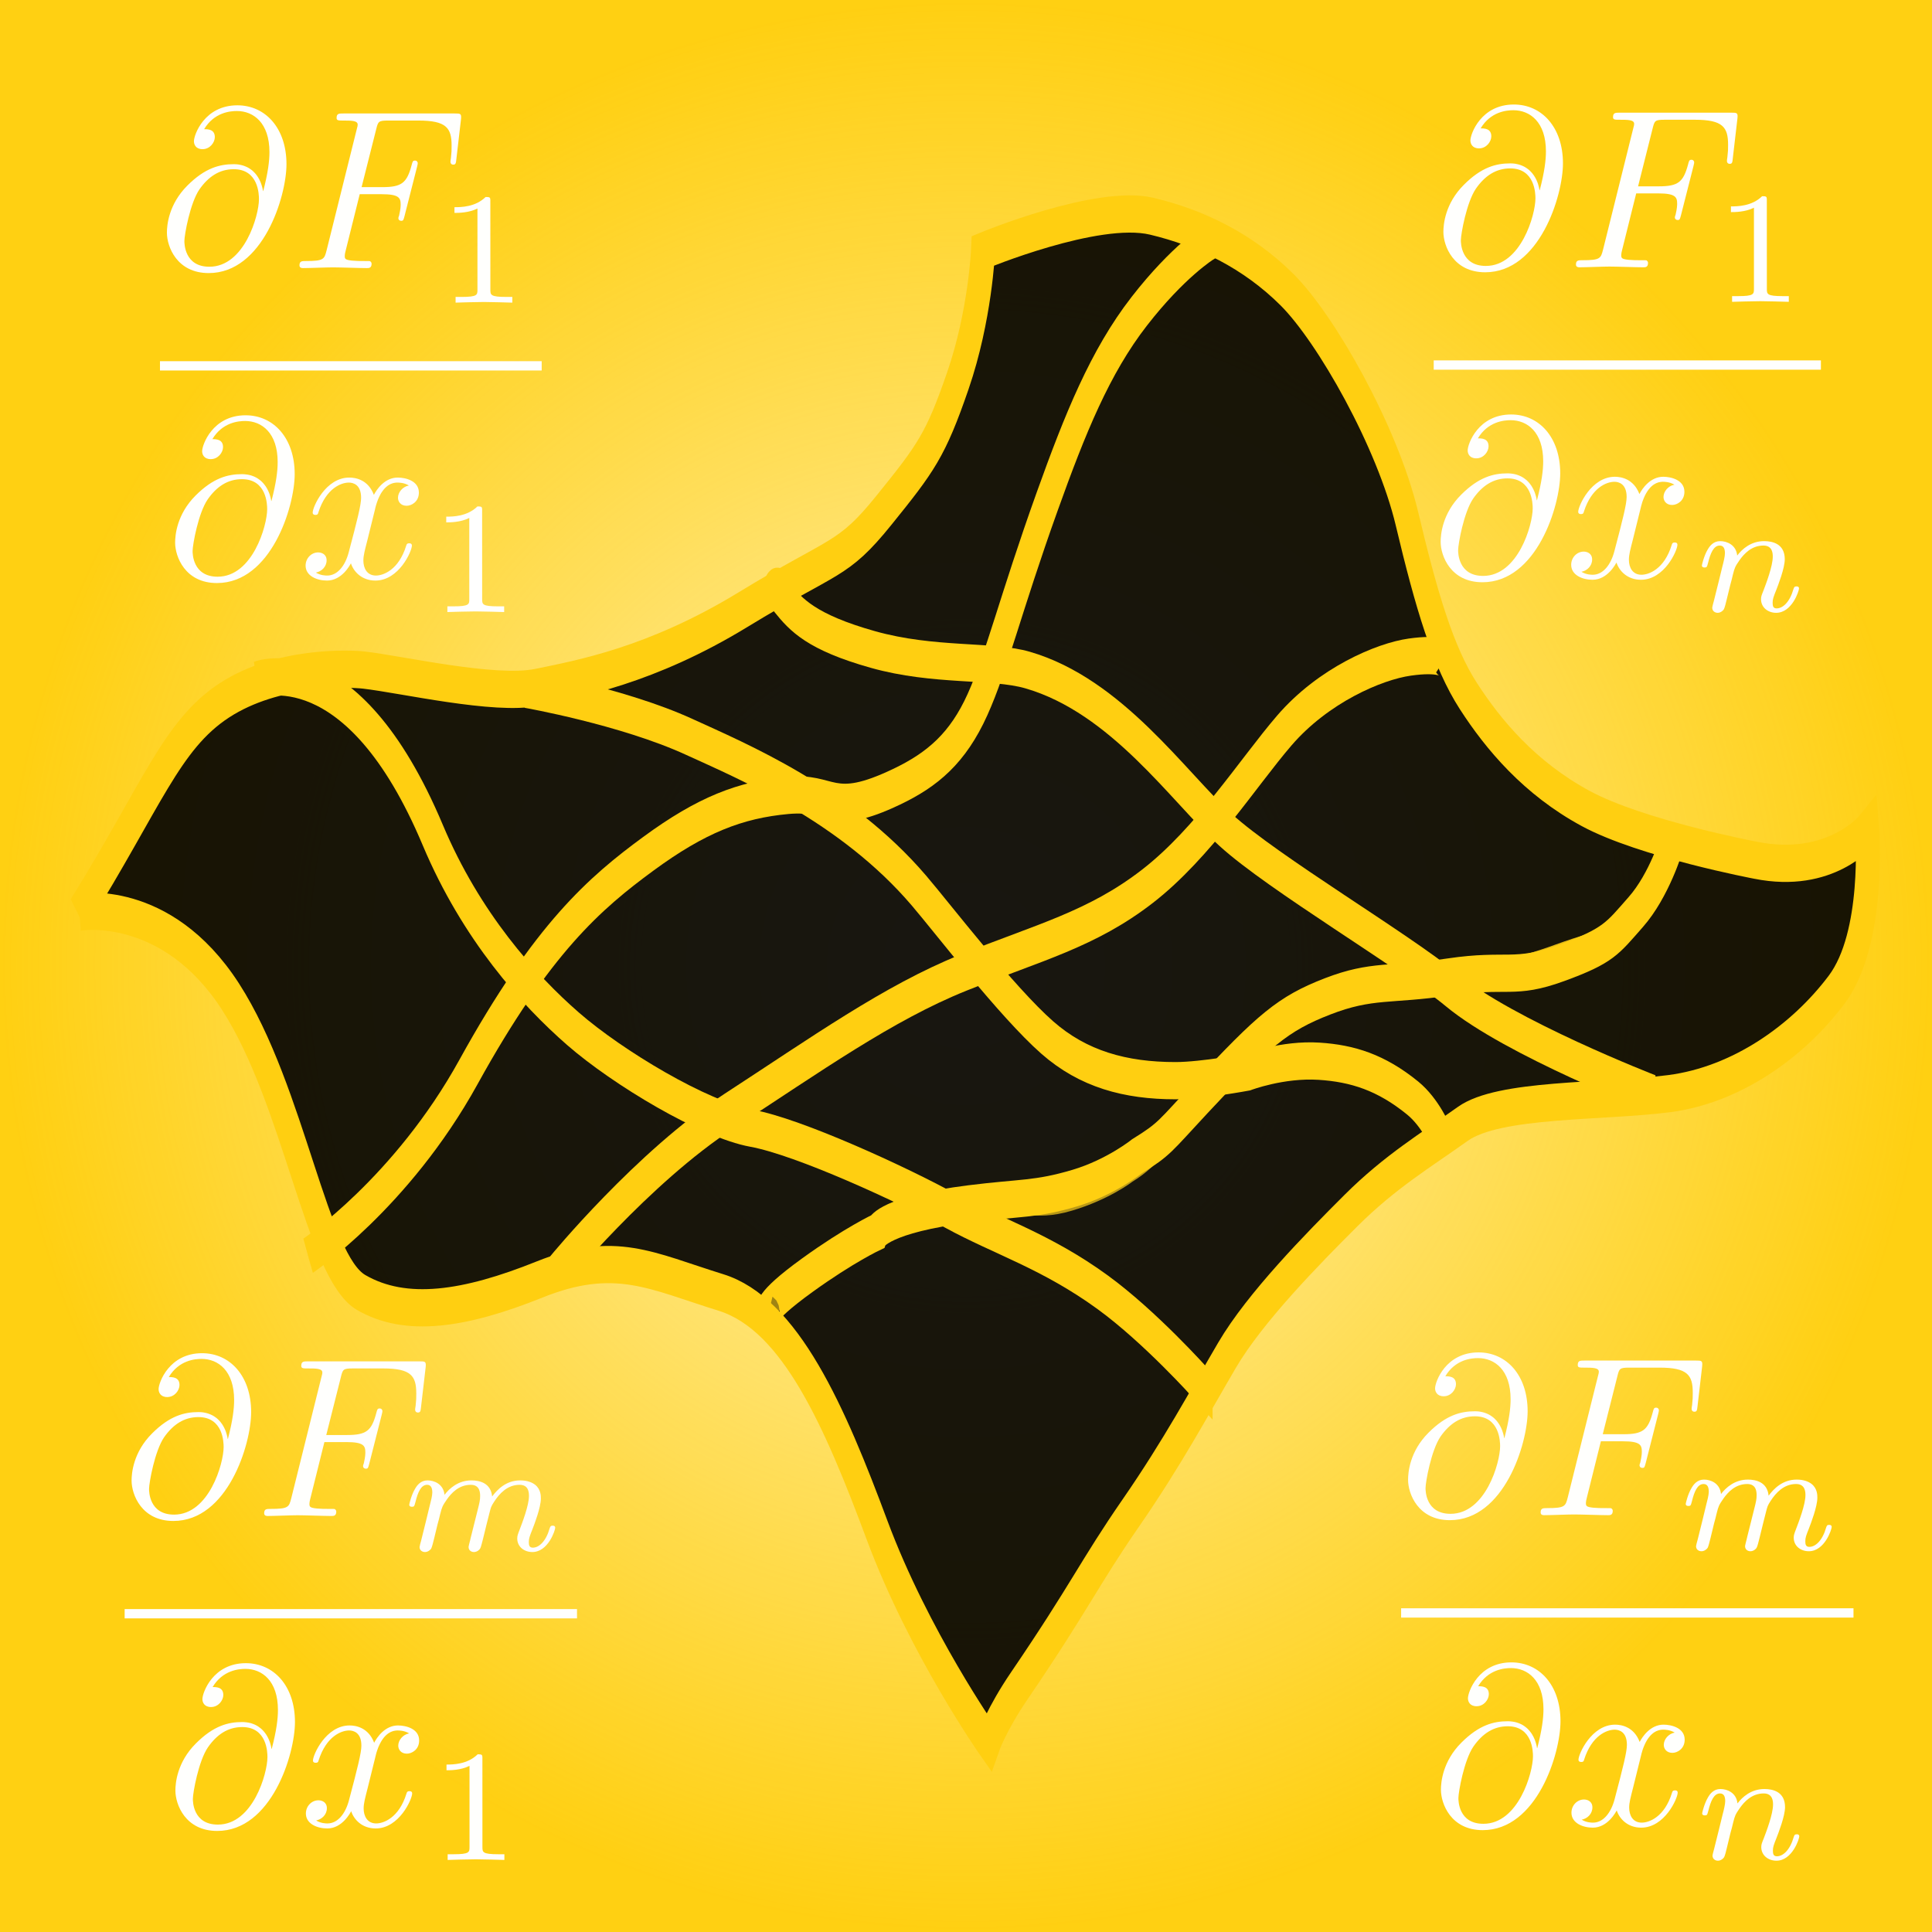 <?xml version="1.0" encoding="UTF-8" standalone="no"?>
<!-- Created with Inkscape (http://www.inkscape.org/) -->

<svg
   xmlns:dc="http://purl.org/dc/elements/1.1/"
   xmlns:cc="http://creativecommons.org/ns#"
   xmlns:rdf="http://www.w3.org/1999/02/22-rdf-syntax-ns#"
   xmlns:svg="http://www.w3.org/2000/svg"
   xmlns="http://www.w3.org/2000/svg"
   xmlns:xlink="http://www.w3.org/1999/xlink"
   xmlns:sodipodi="http://sodipodi.sourceforge.net/DTD/sodipodi-0.dtd"
   xmlns:inkscape="http://www.inkscape.org/namespaces/inkscape"
   inkscape:export-ydpi="100"
   inkscape:export-xdpi="100"
   inkscape:export-filename="/home/jorhabib/Software/codyco/src/simulink/controllers/img/jacobian.png"
   sodipodi:docname="jacobian.svg"
   height="450"
   width="450"
   inkscape:version="0.48.4 r9939"
   version="1.1"
   id="svg2">
  <rect width="100%" height="100%" fill="#808080" stroke="none"/>
  <sodipodi:namedview
     pagecolor="#ffffff"
     bordercolor="#666666"
     borderopacity="1"
     objecttolerance="10"
     gridtolerance="10"
     guidetolerance="10"
     inkscape:pageopacity="0"
     inkscape:pageshadow="2"
     inkscape:window-width="1366"
     inkscape:window-height="744"
     id="namedview4"
     showgrid="false"
     fit-margin-top="0"
     fit-margin-left="0"
     fit-margin-right="0"
     fit-margin-bottom="0"
     inkscape:zoom="0.79622698"
     inkscape:cx="193.21789"
     inkscape:cy="233.2121"
     inkscape:window-x="0"
     inkscape:window-y="24"
     inkscape:window-maximized="1"
     inkscape:current-layer="layer1"
     showguides="true"
     inkscape:guide-bbox="true" />
  <defs
     id="defs6">
    <marker
       inkscape:stockid="Arrow1Mstart"
       orient="auto"
       refY="0"
       refX="0"
       id="Arrow1Mstart"
       style="overflow:visible">
      <path
         id="path4265"
         d="M 0,0 5,-5 -12.5,0 5,5 0,0 z"
         style="fill-rule:evenodd;stroke:#000000;stroke-width:1pt"
         transform="matrix(0.4,0,0,0.4,4,0)"
         inkscape:connector-curvature="0" />
    </marker>
    <marker
       inkscape:stockid="Arrow2Mend"
       orient="auto"
       refY="0"
       refX="0"
       id="Arrow2Mend"
       style="overflow:visible">
      <path
         id="path4286"
         style="fill-rule:evenodd;stroke-width:0.625;stroke-linejoin:round"
         d="M 8.719,4.034 -2.207,0.016 8.719,-4.002 c -1.745,2.372 -1.735,5.617 -6e-7,8.035 z"
         transform="scale(-0.6,-0.6)"
         inkscape:connector-curvature="0" />
    </marker>
    <marker
       inkscape:stockid="Arrow1Send"
       orient="auto"
       refY="0"
       refX="0"
       id="Arrow1Send"
       style="overflow:visible">
      <path
         id="path4274"
         d="M 0,0 5,-5 -12.5,0 5,5 0,0 z"
         style="fill-rule:evenodd;stroke:#000000;stroke-width:1pt"
         transform="matrix(-0.2,0,0,-0.2,-1.2,0)"
         inkscape:connector-curvature="0" />
    </marker>
    <marker
       inkscape:stockid="Arrow1Sstart"
       orient="auto"
       refY="0"
       refX="0"
       id="Arrow1Sstart"
       style="overflow:visible">
      <path
         id="path4271"
         d="M 0,0 5,-5 -12.5,0 5,5 0,0 z"
         style="fill-rule:evenodd;stroke:#000000;stroke-width:1pt"
         transform="matrix(0.2,0,0,0.2,1.2,0)"
         inkscape:connector-curvature="0" />
    </marker>
    <marker
       inkscape:stockid="Arrow1Mend"
       orient="auto"
       refY="0"
       refX="0"
       id="Arrow1Mend"
       style="overflow:visible">
      <path
         id="path4268"
         d="M 0,0 5,-5 -12.5,0 5,5 0,0 z"
         style="fill-rule:evenodd;stroke:#000000;stroke-width:1pt"
         transform="matrix(-0.4,0,0,-0.4,-4,0)"
         inkscape:connector-curvature="0" />
    </marker>
    <marker
       inkscape:stockid="Arrow1Lend"
       orient="auto"
       refY="0"
       refX="0"
       id="Arrow1Lend"
       style="overflow:visible">
      <path
         id="path4262"
         d="M 0,0 5,-5 -12.5,0 5,5 0,0 z"
         style="fill-rule:evenodd;stroke:#000000;stroke-width:1pt"
         transform="matrix(-0.8,0,0,-0.8,-10,0)"
         inkscape:connector-curvature="0" />
    </marker>
    <radialGradient
       gradientTransform="translate(-0.969,603.882)"
       r="225"
       fy="225.237"
       fx="225.243"
       cy="225.237"
       cx="225.243"
       gradientUnits="userSpaceOnUse"
       id="radialGradient3080"
       xlink:href="#linearGradient4608-9"
       inkscape:collect="always" />
    <linearGradient
       id="linearGradient4608-9">
      <stop
         style="stop-color:#ffcf0f;stop-opacity:0.705;"
         offset="0"
         id="stop4610-2" />
      <stop
         style="stop-color:#ffcf0f;stop-opacity:1;"
         offset="1"
         id="stop4612-8" />
    </linearGradient>
    <radialGradient
       r="225"
       fy="225.237"
       fx="225.243"
       cy="225.237"
       cx="225.243"
       gradientTransform="translate(-0.243,-0.237)"
       gradientUnits="userSpaceOnUse"
       id="radialGradient4534-1"
       xlink:href="#linearGradient4608-9-9"
       inkscape:collect="always" />
    <linearGradient
       id="linearGradient4608-9-9">
      <stop
         style="stop-color:#ffcf0f;stop-opacity:0.705;"
         offset="0"
         id="stop4610-2-1" />
      <stop
         style="stop-color:#ffcf0f;stop-opacity:1;"
         offset="1"
         id="stop4612-8-7" />
    </linearGradient>
    <radialGradient
       inkscape:collect="always"
       xlink:href="#linearGradient4608-9-6"
       id="radialGradient4020-9"
       gradientUnits="userSpaceOnUse"
       gradientTransform="translate(-0.243,-0.237)"
       cx="225.243"
       cy="225.237"
       fx="225.243"
       fy="225.237"
       r="225" />
    <linearGradient
       id="linearGradient4608-9-6">
      <stop
         style="stop-color:#ffcf0f;stop-opacity:0.32;"
         offset="0"
         id="stop4610-2-8" />
      <stop
         style="stop-color:#ffcf0f;stop-opacity:1;"
         offset="1"
         id="stop4612-8-5" />
    </linearGradient>
    <radialGradient
       r="225"
       fy="225.237"
       fx="225.243"
       cy="225.237"
       cx="225.243"
       gradientTransform="translate(-0.243,-0.237)"
       gradientUnits="userSpaceOnUse"
       id="radialGradient4037"
       xlink:href="#linearGradient4608-9-6"
       inkscape:collect="always" />
    <linearGradient
       inkscape:collect="always"
       xlink:href="#linearGradient4608-9-6"
       id="linearGradient12165"
       x1="85.878"
       y1="197.006"
       x2="372.931"
       y2="197.006"
       gradientUnits="userSpaceOnUse" />
    <linearGradient
       inkscape:collect="always"
       xlink:href="#linearGradient4608-9-6"
       id="linearGradient12285"
       gradientUnits="userSpaceOnUse"
       x1="85.878"
       y1="197.006"
       x2="372.931"
       y2="197.006" />
    <linearGradient
       inkscape:collect="always"
       xlink:href="#linearGradient4608-9-6"
       id="linearGradient12287"
       gradientUnits="userSpaceOnUse"
       x1="85.878"
       y1="197.006"
       x2="372.931"
       y2="197.006" />
    <linearGradient
       inkscape:collect="always"
       xlink:href="#linearGradient4608-9-6"
       id="linearGradient12289"
       gradientUnits="userSpaceOnUse"
       x1="85.878"
       y1="197.006"
       x2="372.931"
       y2="197.006" />
    <linearGradient
       inkscape:collect="always"
       xlink:href="#linearGradient4608-9-6"
       id="linearGradient12291"
       gradientUnits="userSpaceOnUse"
       x1="85.878"
       y1="197.006"
       x2="372.931"
       y2="197.006" />
    <linearGradient
       inkscape:collect="always"
       xlink:href="#linearGradient4608-9-6"
       id="linearGradient12293"
       gradientUnits="userSpaceOnUse"
       x1="85.878"
       y1="197.006"
       x2="372.931"
       y2="197.006" />
    <linearGradient
       inkscape:collect="always"
       xlink:href="#linearGradient4608-9-6"
       id="linearGradient12295"
       gradientUnits="userSpaceOnUse"
       x1="85.878"
       y1="197.006"
       x2="372.931"
       y2="197.006" />
    <linearGradient
       inkscape:collect="always"
       xlink:href="#linearGradient4608-9-6"
       id="linearGradient12297"
       gradientUnits="userSpaceOnUse"
       x1="85.878"
       y1="197.006"
       x2="372.931"
       y2="197.006" />
    <marker
       inkscape:stockid="Arrow1Sendd"
       orient="auto"
       refY="0"
       refX="0"
       id="Arrow1Sendd"
       style="overflow:visible">
      <path
         id="path12384"
         d="M 0,0 5,-5 -12.5,0 5,5 0,0 z"
         style="stroke:#ffffff;stroke-width:1pt;fill:#ffffff;fill-rule:evenodd"
         transform="matrix(-0.2,0,0,-0.2,-1.2,0)"
         inkscape:connector-curvature="0" />
    </marker>
    <marker
       inkscape:stockid="Arrow1SstartT"
       orient="auto"
       refY="0"
       refX="0"
       id="Arrow1SstartT"
       style="overflow:visible">
      <path
         id="path12387"
         d="M 0,0 5,-5 -12.5,0 5,5 0,0 z"
         style="stroke:#ffffff;stroke-width:1pt;fill:#ffffff;fill-rule:evenodd"
         transform="matrix(0.2,0,0,0.2,1.2,0)"
         inkscape:connector-curvature="0" />
    </marker>
    <marker
       inkscape:stockid="Arrow1SendH"
       orient="auto"
       refY="0"
       refX="0"
       id="Arrow1SendH"
       style="overflow:visible">
      <path
         id="path12390"
         d="M 0,0 5,-5 -12.5,0 5,5 0,0 z"
         style="stroke:#ffffff;stroke-width:1pt;fill:#ffffff;fill-rule:evenodd"
         transform="matrix(-0.2,0,0,-0.2,-1.2,0)"
         inkscape:connector-curvature="0" />
    </marker>
    <marker
       inkscape:stockid="Arrow1SendP"
       orient="auto"
       refY="0"
       refX="0"
       id="Arrow1SendP"
       style="overflow:visible">
      <path
         id="path12393"
         d="M 0,0 5,-5 -12.5,0 5,5 0,0 z"
         style="stroke:#ffffff;stroke-width:1pt;fill:#ffffff;fill-rule:evenodd"
         transform="matrix(-0.2,0,0,-0.2,-1.2,0)"
         inkscape:connector-curvature="0" />
    </marker>
    <marker
       inkscape:stockid="Arrow1Sstart8"
       orient="auto"
       refY="0"
       refX="0"
       id="Arrow1Sstart8"
       style="overflow:visible">
      <path
         id="path12396"
         d="M 0,0 5,-5 -12.5,0 5,5 0,0 z"
         style="stroke:#ffffff;stroke-width:1pt;fill:#ffffff;fill-rule:evenodd"
         transform="matrix(0.2,0,0,0.2,1.2,0)"
         inkscape:connector-curvature="0" />
    </marker>
    <marker
       inkscape:stockid="Arrow1Sendi"
       orient="auto"
       refY="0"
       refX="0"
       id="Arrow1Sendi"
       style="overflow:visible">
      <path
         id="path12399"
         d="M 0,0 5,-5 -12.5,0 5,5 0,0 z"
         style="stroke:#ffffff;stroke-width:1pt;fill:#ffffff;fill-rule:evenodd"
         transform="matrix(-0.2,0,0,-0.2,-1.2,0)"
         inkscape:connector-curvature="0" />
    </marker>
    <marker
       inkscape:stockid="Arrow1SendC"
       orient="auto"
       refY="0"
       refX="0"
       id="Arrow1SendC"
       style="overflow:visible">
      <path
         id="path12402"
         d="M 0,0 5,-5 -12.5,0 5,5 0,0 z"
         style="stroke:#ffffff;stroke-width:1pt;fill:#ffffff;fill-rule:evenodd"
         transform="matrix(-0.2,0,0,-0.2,-1.2,0)"
         inkscape:connector-curvature="0" />
    </marker>
    <marker
       inkscape:stockid="Arrow1SstartG"
       orient="auto"
       refY="0"
       refX="0"
       id="Arrow1SstartG"
       style="overflow:visible">
      <path
         id="path12405"
         d="M 0,0 5,-5 -12.5,0 5,5 0,0 z"
         style="stroke:#ffffff;stroke-width:1pt;fill:#ffffff;fill-rule:evenodd"
         transform="matrix(0.2,0,0,0.2,1.2,0)"
         inkscape:connector-curvature="0" />
    </marker>
    <marker
       inkscape:stockid="Arrow1Send6"
       orient="auto"
       refY="0"
       refX="0"
       id="Arrow1Send6"
       style="overflow:visible">
      <path
         id="path12408"
         d="M 0,0 5,-5 -12.5,0 5,5 0,0 z"
         style="stroke:#ffffff;stroke-width:1pt;fill:#ffffff;fill-rule:evenodd"
         transform="matrix(-0.2,0,0,-0.2,-1.2,0)"
         inkscape:connector-curvature="0" />
    </marker>
    <marker
       inkscape:stockid="Arrow1Sstartl"
       orient="auto"
       refY="0"
       refX="0"
       id="Arrow1Sstartl"
       style="overflow:visible">
      <path
         id="path12411"
         d="M 0,0 5,-5 -12.5,0 5,5 0,0 z"
         style="stroke:#ffffff;stroke-width:1pt;fill:#ffffff;fill-rule:evenodd"
         transform="matrix(0.2,0,0,0.2,1.2,0)"
         inkscape:connector-curvature="0" />
    </marker>
    <marker
       inkscape:stockid="Arrow1Sendz"
       orient="auto"
       refY="0"
       refX="0"
       id="Arrow1Sendz"
       style="overflow:visible">
      <path
         id="path12414"
         d="M 0,0 5,-5 -12.5,0 5,5 0,0 z"
         style="stroke:#ffffff;stroke-width:1pt;fill:#ffffff;fill-rule:evenodd"
         transform="matrix(-0.2,0,0,-0.2,-1.2,0)"
         inkscape:connector-curvature="0" />
    </marker>
    <marker
       inkscape:stockid="Arrow1SendL"
       orient="auto"
       refY="0"
       refX="0"
       id="Arrow1SendL"
       style="overflow:visible">
      <path
         id="path12417"
         d="M 0,0 5,-5 -12.5,0 5,5 0,0 z"
         style="stroke:#ffffff;stroke-width:1pt;fill:#ffffff;fill-rule:evenodd"
         transform="matrix(-0.2,0,0,-0.2,-1.2,0)"
         inkscape:connector-curvature="0" />
    </marker>
    <linearGradient
       inkscape:collect="always"
       xlink:href="#linearGradient4608-9-6"
       id="linearGradient3235"
       gradientUnits="userSpaceOnUse"
       x1="85.878"
       y1="197.006"
       x2="372.931"
       y2="197.006" />
    <linearGradient
       inkscape:collect="always"
       xlink:href="#linearGradient4608-9-6"
       id="linearGradient3237"
       gradientUnits="userSpaceOnUse"
       x1="85.878"
       y1="197.006"
       x2="372.931"
       y2="197.006" />
    <linearGradient
       inkscape:collect="always"
       xlink:href="#linearGradient4608-9-6"
       id="linearGradient3239"
       gradientUnits="userSpaceOnUse"
       x1="85.878"
       y1="197.006"
       x2="372.931"
       y2="197.006" />
    <linearGradient
       inkscape:collect="always"
       xlink:href="#linearGradient4608-9-6"
       id="linearGradient3241"
       gradientUnits="userSpaceOnUse"
       x1="85.878"
       y1="197.006"
       x2="372.931"
       y2="197.006" />
    <linearGradient
       inkscape:collect="always"
       xlink:href="#linearGradient4608-9-6"
       id="linearGradient3243"
       gradientUnits="userSpaceOnUse"
       x1="85.878"
       y1="197.006"
       x2="372.931"
       y2="197.006" />
    <linearGradient
       inkscape:collect="always"
       xlink:href="#linearGradient4608-9-6"
       id="linearGradient3245"
       gradientUnits="userSpaceOnUse"
       x1="85.878"
       y1="197.006"
       x2="372.931"
       y2="197.006" />
    <linearGradient
       inkscape:collect="always"
       xlink:href="#linearGradient4608-9-6"
       id="linearGradient3247"
       gradientUnits="userSpaceOnUse"
       x1="85.878"
       y1="197.006"
       x2="372.931"
       y2="197.006" />
    <linearGradient
       inkscape:collect="always"
       xlink:href="#linearGradient4608-9-6"
       id="linearGradient3249"
       gradientUnits="userSpaceOnUse"
       x1="85.878"
       y1="197.006"
       x2="372.931"
       y2="197.006" />
  </defs>
  <g
     inkscape:groupmode="layer"
     id="layer6"
     inkscape:label="Layer#1"
     style="display:inline">
    <rect
       style="opacity:0.99;color:#000000;fill:#ffffff;fill-opacity:1;fill-rule:nonzero;stroke:none;marker:none;visibility:visible;display:inline;overflow:visible;enable-background:accumulate"
       id="rect7809-76-4"
       width="450"
       height="450"
       x="0"
       y="0" />
    <rect
       style="opacity:0.99;color:#000000;fill:url(#radialGradient4037);fill-opacity:1;fill-rule:nonzero;stroke:none;marker:none;visibility:visible;display:inline;overflow:visible;enable-background:accumulate"
       id="rect7809-76"
       width="450"
       height="450"
       x="0"
       y="0" />
    <g
       transform="translate(-267.822,-278.838)"
       id="g3320"
       style="fill:#ffffff;opacity:0.992">
      <g
         style="font-style:normal;font-variant:normal;font-weight:normal;font-stretch:normal;letter-spacing:normal;word-spacing:normal;text-anchor:start;fill:#ffffff;stroke:#000000;stroke-linecap:butt;stroke-linejoin:miter;stroke-miterlimit:10.433;stroke-opacity:1;stroke-dasharray:none;stroke-dashoffset:0"
         word-spacing="normal"
         letter-spacing="normal"
         font-size-adjust="none"
         font-stretch="normal"
         font-weight="normal"
         font-variant="normal"
         font-style="normal"
         stroke-miterlimit="10.433"
         xml:space="preserve"
         transform="matrix(1.063,0,0,-1.063,-186.024,789.272)"
         id="g3322"><path
           style="fill:#ffffff;stroke-width:0"
           inkscape:connector-curvature="0"
           id="path3324"
           d="m 484.58,438.33 -0.05,0.29 -0.06,0.29 -0.07,0.28 -0.08,0.28 -0.09,0.28 -0.09,0.27 -0.11,0.27 -0.12,0.27 -0.12,0.25 -0.14,0.26 -0.14,0.24 -0.15,0.24 -0.17,0.23 -0.17,0.23 -0.18,0.21 -0.2,0.21 -0.2,0.2 -0.21,0.19 -0.23,0.18 -0.23,0.16 -0.24,0.16 -0.26,0.15 -0.26,0.13 -0.28,0.12 -0.28,0.11 -0.3,0.1 -0.3,0.08 -0.32,0.07 -0.32,0.06 -0.34,0.04 -0.35,0.02 -0.36,0.01 v -1.1 c 5.44,0 5.53,-5.57 5.53,-6.57 0,-3.58 -3.19,-14.8 -10.86,-14.8 h 0 c -5.48,0 -5.48,5.14 -5.48,5.62 0,1.36 1.25,8.33 3.29,11.32 1.99,2.84 4.43,4.43 7.52,4.43 v 1.1 c -3.05,0 -6.28,-0.8 -10.16,-4.69 -4.14,-4.13 -4.48,-8.77 -4.48,-10.31 0,-3.08 2.19,-8.86 9.16,-8.86 11.86,0 17.04,16.73 17.04,23.86 0,7.92 -4.64,12.9 -10.76,12.9 -7.22,0 -9.52,-6.47 -9.52,-7.87 0,-0.69 0.39,-1.74 1.89,-1.74 1.64,0 2.69,1.49 2.69,2.64 0,1.74 -1.55,1.74 -2.34,1.74 2.2,3.69 5.73,3.98 7.18,3.98 3.63,0 7.13,-2.59 7.13,-9.01 0,-1.94 -0.31,-4.49 -1.36,-8.52 z" /><path
           style="fill:#ffffff;stroke-width:0"
           inkscape:connector-curvature="0"
           id="path3326"
           d="m 505.77,437.63 h 4.83 c 3.75,0 4.14,-0.8 4.14,-2.24 0,-0.35 0,-0.95 -0.34,-2.43 -0.11,-0.25 -0.16,-0.46 -0.16,-0.57 0,-0.39 0.3,-0.59 0.6,-0.59 0.5,0 0.5,0.16 0.75,1.05 l 2.75,10.81 c 0.14,0.55 0.14,0.66 0.14,0.8 0,0.09 -0.1,0.54 -0.6,0.54 -0.5,0 -0.54,-0.25 -0.75,-1.04 -1.04,-3.88 -2.18,-4.78 -6.42,-4.78 h -4.53 l 3.19,12.65 c 0.43,1.75 0.5,1.94 2.68,1.94 h 6.58 c 6.13,0 7.27,-1.64 7.27,-5.47 0,-1.16 0,-1.34 -0.14,-2.7 -0.11,-0.64 -0.11,-0.74 -0.11,-0.89 0,-0.25 0.15,-0.6 0.61,-0.6 0.54,0 0.59,0.3 0.69,1.25 l 1,8.61 c 0.15,1.35 -0.1,1.35 -1.35,1.35 h -24.4 c -1,0 -1.5,0 -1.5,-1 0,-0.55 0.45,-0.55 1.39,-0.55 1.84,0 3.23,0 3.23,-0.89 0,-0.2 0,-0.3 -0.25,-1.2 l -6.56,-26.35 c -0.5,-1.95 -0.61,-2.34 -4.55,-2.34 -0.84,0 -1.39,0 -1.39,-0.95 0,-0.6 0.59,-0.6 0.75,-0.6 1.44,0 5.13,0.16 6.58,0.16 1.64,0 5.78,-0.16 7.42,-0.16 0.45,0 1.05,0 1.05,0.95 0,0.4 -0.3,0.49 -0.3,0.55 -0.16,0.05 -0.25,0.05 -1.39,0.05 -1.11,0 -1.36,0 -2.59,0.09 -1.46,0.16 -1.6,0.36 -1.6,1 0,0.1 0,0.41 0.19,1.14 z" /><path
           style="fill:#ffffff;stroke-width:0"
           inkscape:connector-curvature="0"
           id="path3328"
           d="m 534.39,436.04 0,0.04 0,0.04 0,0.04 0,0.04 0,0.04 0,0.04 0,0.04 0,0.03 -0.01,0.03 0,0.04 0,0.03 0,0.03 0,0.03 -0.01,0.03 0,0.02 0,0.03 -0.01,0.03 0,0.02 -0.01,0.02 0,0.03 -0.02,0.04 -0.01,0.04 -0.02,0.03 -0.02,0.03 -0.02,0.03 -0.02,0.02 -0.03,0.03 -0.03,0.02 -0.04,0.01 -0.03,0.02 -0.04,0.01 -0.05,0.01 -0.05,0.01 -0.02,0.01 -0.03,0 -0.02,0 -0.03,0.01 -0.03,0 -0.03,0 -0.04,0 -0.03,0 -0.03,0.01 -0.04,0 -0.04,0 -0.03,0 -0.04,0 -0.04,0 -0.04,0 -0.05,0 -0.04,0 -0.05,0 c -2.23,-2.2 -5.39,-2.23 -6.82,-2.23 v -1.25 c 0.84,0 3.14,0 5.04,0.96 v -17.76 c 0,-1.16 0,-1.61 -3.48,-1.61 h -1.31 v -1.25 c 0.62,0.03 4.9,0.14 6.2,0.14 1.08,0 5.47,-0.11 6.23,-0.14 v 1.25 h -1.32 c -3.49,0 -3.49,0.45 -3.49,1.61 z" /><polyline
           style="fill:#ffffff;fill-rule:nonzero;stroke-width:0"
           id="polyline3330"
           points="462,399 545.64,399 545.64,401.04 462,401.04 " /><path
           style="fill:#ffffff;stroke-width:0"
           inkscape:connector-curvature="0"
           id="path3332"
           d="m 486.38,370.41 -0.05,0.29 -0.06,0.29 -0.07,0.28 -0.08,0.28 -0.08,0.28 -0.1,0.27 -0.11,0.27 -0.11,0.26 -0.13,0.26 -0.13,0.25 -0.15,0.25 -0.15,0.24 -0.17,0.23 -0.17,0.22 -0.18,0.22 -0.2,0.21 -0.2,0.2 -0.21,0.18 -0.23,0.18 -0.23,0.17 -0.24,0.16 -0.26,0.15 -0.26,0.13 -0.27,0.12 -0.29,0.11 -0.29,0.1 -0.31,0.08 -0.32,0.07 -0.32,0.05 -0.34,0.04 -0.35,0.03 -0.36,0.01 v -1.1 c 5.44,0 5.53,-5.58 5.53,-6.58 0,-3.57 -3.19,-14.79 -10.86,-14.79 h 0 c -5.48,0 -5.48,5.14 -5.48,5.62 0,1.36 1.25,8.33 3.3,11.31 1.98,2.85 4.42,4.44 7.51,4.44 v 1.1 c -3.05,0 -6.28,-0.8 -10.16,-4.69 -4.14,-4.13 -4.48,-8.77 -4.48,-10.31 0,-3.08 2.19,-8.86 9.16,-8.86 11.86,0 17.04,16.73 17.04,23.86 0,7.92 -4.64,12.9 -10.76,12.9 -7.22,0 -9.52,-6.47 -9.52,-7.87 0,-0.69 0.39,-1.74 1.89,-1.74 1.64,0 2.69,1.49 2.69,2.64 0,1.74 -1.55,1.74 -2.34,1.74 2.2,3.68 5.73,3.98 7.18,3.98 3.63,0 7.13,-2.59 7.13,-9.01 0,-1.94 -0.31,-4.49 -1.36,-8.52 z" /><path
           style="fill:#ffffff;stroke-width:0"
           inkscape:connector-curvature="0"
           id="path3334"
           d="m 509.12,368.57 0.03,0.13 0.03,0.15 0.04,0.16 0.05,0.18 0.05,0.19 0.06,0.21 0.07,0.22 0.07,0.22 0.08,0.23 0.09,0.24 0.09,0.25 0.11,0.24 0.11,0.25 0.12,0.25 0.13,0.25 0.13,0.25 0.15,0.24 0.16,0.24 0.17,0.23 0.17,0.22 0.19,0.22 0.2,0.2 0.21,0.19 0.22,0.18 0.23,0.16 0.25,0.14 0.12,0.07 0.13,0.06 0.13,0.05 0.14,0.05 0.14,0.05 0.14,0.04 0.15,0.03 0.15,0.03 0.15,0.02 0.15,0.02 0.16,0.01 0.16,0 c 0.25,0 1.44,0 2.49,-0.64 -1.39,-0.25 -2.39,-1.5 -2.39,-2.69 0,-0.79 0.55,-1.75 1.89,-1.75 1.09,0 2.69,0.89 2.69,2.89 0,2.6 -2.94,3.29 -4.63,3.29 -2.89,0 -4.64,-2.65 -5.23,-3.79 -1.25,3.29 -3.94,3.79 -5.38,3.79 -5.19,0 -8.03,-6.43 -8.03,-7.68 0,-0.5 0.5,-0.5 0.61,-0.5 0.39,0 0.55,0.11 0.64,0.55 1.69,5.28 4.99,6.53 6.67,6.53 0.96,0 2.69,-0.44 2.69,-3.33 0,-1.54 -0.84,-4.89 -2.69,-11.86 -0.79,-3.09 -2.53,-5.18 -4.73,-5.18 -0.3,0 -1.44,0 -2.49,0.65 1.25,0.24 2.35,1.28 2.35,2.69 0,1.34 -1.1,1.73 -1.85,1.73 -1.5,0 -2.75,-1.29 -2.75,-2.89 0,-2.28 2.5,-3.28 4.69,-3.28 3.3,0 5.08,3.49 5.24,3.78 0.59,-1.84 2.39,-3.78 5.37,-3.78 5.14,0 7.99,6.42 7.99,7.67 0,0.5 -0.46,0.5 -0.61,0.5 -0.44,0 -0.55,-0.2 -0.64,-0.54 -1.65,-5.33 -5.04,-6.53 -6.63,-6.53 -1.95,0 -2.75,1.59 -2.75,3.29 0,1.1 0.3,2.19 0.86,4.38 z" /><path
           style="fill:#ffffff;stroke-width:0"
           inkscape:connector-curvature="0"
           id="path3336"
           d="m 532.59,368.23 0,0.05 0,0.04 0,0.04 0,0.04 0,0.04 0,0.04 0,0.04 0,0.03 0,0.03 0,0.04 -0.01,0.03 0,0.03 0,0.03 0,0.03 -0.01,0.02 0,0.03 -0.01,0.03 0,0.02 -0.01,0.02 0,0.03 -0.01,0.04 -0.02,0.03 -0.01,0.04 -0.02,0.03 -0.03,0.03 -0.02,0.02 -0.03,0.03 -0.03,0.02 -0.03,0.01 -0.04,0.02 -0.04,0.01 -0.04,0.01 -0.05,0.01 -0.03,0.01 -0.02,0 -0.03,0 -0.03,0.01 -0.03,0 -0.03,0 -0.03,0 -0.04,0 -0.03,0 -0.04,0.01 -0.03,0 -0.04,0 -0.04,0 -0.04,0 -0.04,0 -0.04,0 -0.05,0 -0.04,0 c -2.24,-2.2 -5.39,-2.24 -6.83,-2.24 v -1.25 c 0.84,0 3.14,0 5.05,0.97 v -17.76 c 0,-1.16 0,-1.61 -3.49,-1.61 h -1.31 v -1.25 c 0.62,0.03 4.91,0.14 6.2,0.14 1.08,0 5.47,-0.11 6.24,-0.14 v 1.25 h -1.33 c -3.49,0 -3.49,0.45 -3.49,1.61 z" /></g>    </g>
    <g
       transform="translate(28.857,-279.024)"
       id="g3373"
       style="fill:#ffffff;opacity:0.992">
      <g
         style="font-style:normal;font-variant:normal;font-weight:normal;font-stretch:normal;letter-spacing:normal;word-spacing:normal;text-anchor:start;fill:#ffffff;stroke:#000000;stroke-linecap:butt;stroke-linejoin:miter;stroke-miterlimit:10.433;stroke-opacity:1;stroke-dasharray:none;stroke-dashoffset:0"
         id="content-0"
         transform="matrix(1.063,0,0,-1.063,-186.024,789.272)"
         xml:space="preserve"
         stroke-miterlimit="10.433"
         font-style="normal"
         font-variant="normal"
         font-weight="normal"
         font-stretch="normal"
         font-size-adjust="none"
         letter-spacing="normal"
         word-spacing="normal"><path
           style="fill:#ffffff;stroke-width:0"
           inkscape:connector-curvature="0"
           d="m 485.18,438.33 -0.05,0.29 -0.06,0.29 -0.07,0.28 -0.08,0.28 -0.08,0.28 -0.1,0.27 -0.11,0.27 -0.11,0.27 -0.13,0.25 -0.13,0.26 -0.15,0.24 -0.15,0.24 -0.17,0.23 -0.17,0.23 -0.18,0.21 -0.2,0.21 -0.2,0.2 -0.21,0.19 -0.23,0.18 -0.23,0.16 -0.24,0.16 -0.26,0.15 -0.26,0.13 -0.27,0.12 -0.29,0.11 -0.29,0.1 -0.31,0.08 -0.32,0.07 -0.32,0.06 -0.34,0.04 -0.35,0.02 -0.36,0.01 v -1.1 c 5.44,0 5.53,-5.57 5.53,-6.57 0,-3.58 -3.18,-14.8 -10.86,-14.8 h 0 c -5.48,0 -5.48,5.14 -5.48,5.62 0,1.36 1.25,8.33 3.3,11.32 1.98,2.84 4.42,4.43 7.51,4.43 v 1.1 c -3.05,0 -6.28,-0.8 -10.15,-4.69 -4.15,-4.13 -4.49,-8.77 -4.49,-10.31 0,-3.08 2.19,-8.86 9.16,-8.86 11.86,0 17.04,16.73 17.04,23.86 0,7.92 -4.64,12.9 -10.76,12.9 -7.22,0 -9.52,-6.47 -9.52,-7.87 0,-0.69 0.39,-1.74 1.89,-1.74 1.64,0 2.69,1.49 2.69,2.64 0,1.74 -1.55,1.74 -2.34,1.74 2.2,3.69 5.73,3.98 7.18,3.98 3.63,0 7.13,-2.59 7.13,-9.01 0,-1.94 -0.31,-4.49 -1.36,-8.52 z"
           id="path3376" /><path
           style="fill:#ffffff;stroke-width:0"
           inkscape:connector-curvature="0"
           d="m 506.37,437.63 h 4.83 c 3.75,0 4.14,-0.8 4.14,-2.24 0,-0.35 0,-0.95 -0.34,-2.43 -0.11,-0.25 -0.16,-0.46 -0.16,-0.57 0,-0.39 0.3,-0.59 0.59,-0.59 0.5,0 0.5,0.16 0.75,1.05 l 2.75,10.81 c 0.14,0.55 0.14,0.66 0.14,0.8 0,0.09 -0.09,0.54 -0.59,0.54 -0.5,0 -0.55,-0.25 -0.75,-1.04 -1.05,-3.88 -2.19,-4.78 -6.42,-4.78 h -4.53 l 3.18,12.65 c 0.44,1.75 0.5,1.94 2.69,1.94 h 6.58 c 6.12,0 7.27,-1.64 7.27,-5.47 0,-1.16 0,-1.34 -0.15,-2.7 -0.1,-0.64 -0.1,-0.74 -0.1,-0.89 0,-0.25 0.15,-0.6 0.6,-0.6 0.55,0 0.6,0.3 0.69,1.25 l 1,8.61 c 0.16,1.35 -0.09,1.35 -1.34,1.35 h -24.41 c -1,0 -1.5,0 -1.5,-1 0,-0.55 0.46,-0.55 1.39,-0.55 1.85,0 3.24,0 3.24,-0.89 0,-0.2 0,-0.3 -0.25,-1.2 l -6.56,-26.35 c -0.5,-1.95 -0.61,-2.34 -4.55,-2.34 -0.85,0 -1.39,0 -1.39,-0.95 0,-0.6 0.59,-0.6 0.75,-0.6 1.44,0 5.12,0.16 6.58,0.16 1.64,0 5.78,-0.16 7.42,-0.16 0.45,0 1.04,0 1.04,0.95 0,0.4 -0.29,0.49 -0.29,0.55 -0.16,0.05 -0.25,0.05 -1.39,0.05 -1.11,0 -1.36,0 -2.6,0.09 -1.45,0.16 -1.59,0.36 -1.59,1 0,0.1 0,0.41 0.19,1.14 z"
           id="path3378" /><path
           style="fill:#ffffff;stroke-width:0"
           inkscape:connector-curvature="0"
           d="m 534.99,436.04 0,0.04 0,0.04 0,0.04 0,0.04 0,0.04 0,0.04 0,0.04 0,0.03 0,0.03 -0.01,0.04 0,0.03 0,0.03 0,0.03 -0.01,0.03 0,0.02 0,0.03 -0.01,0.03 0,0.02 -0.01,0.02 0,0.03 -0.01,0.04 -0.02,0.04 -0.02,0.03 -0.02,0.03 -0.02,0.03 -0.02,0.02 -0.03,0.03 -0.03,0.02 -0.03,0.01 -0.04,0.02 -0.04,0.01 -0.05,0.01 -0.02,0.01 -0.02,0 -0.03,0.01 -0.03,0 -0.02,0 -0.03,0.01 -0.03,0 -0.03,0 -0.03,0 -0.04,0 -0.03,0.01 -0.04,0 -0.03,0 -0.04,0 -0.04,0 -0.04,0 -0.04,0 -0.05,0 -0.04,0 -0.04,0 c -2.24,-2.2 -5.4,-2.23 -6.83,-2.23 v -1.25 c 0.84,0 3.14,0 5.04,0.96 v -17.76 c 0,-1.16 0,-1.61 -3.48,-1.61 h -1.31 v -1.25 c 0.62,0.03 4.9,0.14 6.2,0.14 1.08,0 5.47,-0.11 6.23,-0.14 v 1.25 h -1.32 c -3.49,0 -3.49,0.45 -3.49,1.61 z"
           id="path3380" /><polyline
           style="fill:#ffffff;fill-rule:nonzero;stroke-width:0"
           points="462,399 546.84,399 546.84,401.04 462,401.04 "
           id="polyline3382" /><path
           style="fill:#ffffff;stroke-width:0"
           inkscape:connector-curvature="0"
           d="m 484.58,370.41 -0.05,0.29 -0.06,0.29 -0.07,0.28 -0.08,0.28 -0.09,0.28 -0.09,0.27 -0.11,0.27 -0.12,0.26 -0.12,0.26 -0.14,0.25 -0.14,0.25 -0.15,0.24 -0.17,0.23 -0.17,0.22 -0.18,0.22 -0.2,0.21 -0.2,0.2 -0.21,0.18 -0.23,0.18 -0.23,0.17 -0.24,0.16 -0.26,0.15 -0.26,0.13 -0.28,0.12 -0.28,0.11 -0.3,0.1 -0.3,0.08 -0.32,0.07 -0.32,0.05 -0.34,0.04 -0.35,0.03 -0.36,0.01 v -1.1 c 5.44,0 5.53,-5.58 5.53,-6.58 0,-3.57 -3.19,-14.79 -10.86,-14.79 h 0 c -5.48,0 -5.48,5.14 -5.48,5.62 0,1.36 1.25,8.33 3.29,11.31 1.99,2.85 4.43,4.44 7.52,4.44 v 1.1 c -3.05,0 -6.28,-0.8 -10.16,-4.69 -4.14,-4.13 -4.48,-8.77 -4.48,-10.31 0,-3.08 2.19,-8.86 9.16,-8.86 11.86,0 17.04,16.73 17.04,23.86 0,7.92 -4.64,12.9 -10.76,12.9 -7.22,0 -9.52,-6.47 -9.52,-7.87 0,-0.69 0.39,-1.74 1.89,-1.74 1.64,0 2.69,1.49 2.69,2.64 0,1.74 -1.55,1.74 -2.34,1.74 2.2,3.68 5.73,3.98 7.18,3.98 3.63,0 7.13,-2.59 7.13,-9.01 0,-1.94 -0.31,-4.49 -1.36,-8.52 z"
           id="path3384" /><path
           style="fill:#ffffff;stroke-width:0"
           inkscape:connector-curvature="0"
           d="m 507.32,368.57 0.03,0.13 0.04,0.15 0.04,0.16 0.04,0.18 0.06,0.19 0.06,0.21 0.06,0.22 0.07,0.22 0.08,0.23 0.09,0.24 0.1,0.25 0.1,0.24 0.11,0.25 0.12,0.25 0.13,0.25 0.14,0.25 0.15,0.24 0.15,0.24 0.17,0.23 0.18,0.22 0.18,0.22 0.2,0.2 0.21,0.19 0.22,0.18 0.23,0.16 0.25,0.14 0.12,0.07 0.13,0.06 0.14,0.05 0.13,0.05 0.14,0.05 0.14,0.04 0.15,0.03 0.15,0.03 0.15,0.02 0.16,0.02 0.16,0.01 0.16,0 c 0.25,0 1.44,0 2.48,-0.64 -1.39,-0.25 -2.39,-1.5 -2.39,-2.69 0,-0.79 0.55,-1.75 1.89,-1.75 1.1,0 2.69,0.89 2.69,2.89 0,2.6 -2.94,3.29 -4.63,3.29 -2.89,0 -4.64,-2.65 -5.23,-3.79 -1.25,3.29 -3.94,3.79 -5.37,3.79 -5.19,0 -8.04,-6.43 -8.04,-7.68 0,-0.5 0.5,-0.5 0.61,-0.5 0.39,0 0.55,0.11 0.64,0.55 1.69,5.28 4.99,6.53 6.68,6.53 0.95,0 2.68,-0.44 2.68,-3.33 0,-1.54 -0.84,-4.89 -2.68,-11.86 -0.8,-3.09 -2.54,-5.18 -4.74,-5.18 -0.3,0 -1.44,0 -2.48,0.65 1.25,0.24 2.34,1.28 2.34,2.69 0,1.34 -1.09,1.73 -1.84,1.73 -1.5,0 -2.75,-1.29 -2.75,-2.89 0,-2.28 2.5,-3.28 4.68,-3.28 3.3,0 5.08,3.49 5.24,3.78 0.59,-1.84 2.39,-3.78 5.37,-3.78 5.14,0 7.99,6.42 7.99,7.67 0,0.5 -0.45,0.5 -0.61,0.5 -0.44,0 -0.55,-0.2 -0.64,-0.54 -1.64,-5.33 -5.03,-6.53 -6.63,-6.53 -1.95,0 -2.75,1.59 -2.75,3.29 0,1.1 0.3,2.19 0.86,4.38 z"
           id="path3386-1" /><path
           style="fill:#ffffff;stroke-width:0"
           inkscape:connector-curvature="0"
           d="m 523.37,348.27 -0.01,-0.05 -0.02,-0.04 -0.01,-0.05 -0.01,-0.05 -0.02,-0.05 -0.01,-0.05 -0.02,-0.05 -0.01,-0.06 -0.03,-0.11 -0.03,-0.11 -0.03,-0.11 -0.02,-0.11 -0.02,-0.05 -0.01,-0.05 -0.01,-0.05 -0.01,-0.05 -0.01,-0.05 -0.01,-0.05 -0.01,-0.04 -0.01,-0.04 -0.01,-0.04 0,-0.03 -0.01,-0.03 0,-0.03 -0.01,-0.03 0,-0.02 0,-0.01 0,0 0,-0.01 0,-0.01 c 0,-0.76 0.62,-1.11 1.19,-1.11 0.62,0 1.17,0.46 1.35,0.77 0.18,0.31 0.46,1.42 0.63,2.16 0.17,0.65 0.55,2.26 0.77,3.14 0.2,0.76 0.42,1.53 0.59,2.32 0.37,1.44 0.45,1.71 1.45,3.15 0.99,1.39 2.63,3.2 5.24,3.2 2.01,0 2.04,-1.78 2.04,-2.44 0,-2.09 -1.48,-5.95 -2.04,-7.42 -0.4,-0.99 -0.53,-1.3 -0.53,-1.89 0,-1.84 1.54,-2.99 3.31,-2.99 3.48,0 5.01,4.8 5.01,5.33 0,0.46 -0.45,0.46 -0.54,0.46 -0.5,0 -0.53,-0.21 -0.68,-0.6 -0.79,-2.78 -2.29,-4.22 -3.68,-4.22 -0.74,0 -0.88,0.49 -0.88,1.22 0,0.8 0.17,1.25 0.8,2.83 0.42,1.08 1.86,4.77 1.86,6.72 0,3.39 -2.69,3.97 -4.53,3.97 -2.89,0 -4.85,-1.77 -5.89,-3.16 -0.25,2.39 -2.3,3.16 -3.74,3.16 -1.5,0 -2.29,-1.08 -2.75,-1.88 -0.76,-1.28 -1.25,-3.28 -1.25,-3.45 0,-0.45 0.49,-0.45 0.59,-0.45 0.49,0 0.52,0.11 0.77,1.04 0.52,2.07 1.19,3.77 2.55,3.77 0.9,0 1.14,-0.77 1.14,-1.7 0,-0.68 -0.31,-1.96 -0.56,-2.89 -0.24,-0.96 -0.58,-2.38 -0.77,-3.15 z"
           id="path3388-5" /></g>    </g>
    <g
       transform="translate(-276.05,11.819)"
       id="g3434"
       style="fill:#ffffff;opacity:0.992">
      <g
         style="font-style:normal;font-variant:normal;font-weight:normal;font-stretch:normal;letter-spacing:normal;word-spacing:normal;text-anchor:start;fill:#ffffff;stroke:#000000;stroke-linecap:butt;stroke-linejoin:miter;stroke-miterlimit:10.433;stroke-opacity:1;stroke-dasharray:none;stroke-dashoffset:0"
         word-spacing="normal"
         letter-spacing="normal"
         font-size-adjust="none"
         font-stretch="normal"
         font-weight="normal"
         font-variant="normal"
         font-style="normal"
         stroke-miterlimit="10.433"
         xml:space="preserve"
         transform="matrix(1.063,0,0,-1.063,-186.024,789.272)"
         id="g3436"><path
           style="fill:#ffffff;stroke-width:0"
           inkscape:connector-curvature="0"
           id="path3438"
           d="m 484.58,438.33 -0.05,0.29 -0.06,0.29 -0.07,0.28 -0.08,0.28 -0.09,0.28 -0.09,0.27 -0.11,0.27 -0.12,0.27 -0.12,0.25 -0.14,0.26 -0.14,0.24 -0.15,0.24 -0.17,0.23 -0.17,0.23 -0.18,0.21 -0.2,0.21 -0.2,0.2 -0.21,0.19 -0.23,0.18 -0.23,0.16 -0.24,0.16 -0.26,0.15 -0.26,0.13 -0.28,0.12 -0.28,0.11 -0.3,0.1 -0.3,0.08 -0.32,0.07 -0.32,0.06 -0.34,0.04 -0.35,0.02 -0.36,0.01 v -1.1 c 5.44,0 5.53,-5.57 5.53,-6.57 0,-3.58 -3.19,-14.8 -10.86,-14.8 h 0 c -5.48,0 -5.48,5.14 -5.48,5.62 0,1.36 1.25,8.33 3.29,11.32 1.99,2.84 4.43,4.43 7.52,4.43 v 1.1 c -3.05,0 -6.28,-0.8 -10.16,-4.69 -4.14,-4.13 -4.48,-8.77 -4.48,-10.31 0,-3.08 2.19,-8.86 9.16,-8.86 11.86,0 17.04,16.73 17.04,23.86 0,7.92 -4.64,12.9 -10.76,12.9 -7.22,0 -9.52,-6.47 -9.52,-7.87 0,-0.69 0.39,-1.74 1.89,-1.74 1.64,0 2.69,1.49 2.69,2.64 0,1.74 -1.55,1.74 -2.34,1.74 2.2,3.69 5.73,3.98 7.18,3.98 3.63,0 7.13,-2.59 7.13,-9.01 0,-1.94 -0.31,-4.49 -1.36,-8.52 z" /><path
           style="fill:#ffffff;stroke-width:0"
           inkscape:connector-curvature="0"
           id="path3440"
           d="m 505.77,437.63 h 4.83 c 3.75,0 4.14,-0.8 4.14,-2.24 0,-0.35 0,-0.95 -0.34,-2.43 -0.11,-0.25 -0.16,-0.46 -0.16,-0.57 0,-0.39 0.3,-0.59 0.6,-0.59 0.5,0 0.5,0.16 0.75,1.05 l 2.75,10.81 c 0.14,0.55 0.14,0.66 0.14,0.8 0,0.09 -0.1,0.54 -0.6,0.54 -0.5,0 -0.54,-0.25 -0.75,-1.04 -1.04,-3.88 -2.18,-4.78 -6.42,-4.78 h -4.53 l 3.19,12.65 c 0.43,1.75 0.5,1.94 2.68,1.94 h 6.58 c 6.13,0 7.27,-1.64 7.27,-5.47 0,-1.16 0,-1.34 -0.14,-2.7 -0.11,-0.64 -0.11,-0.74 -0.11,-0.89 0,-0.25 0.15,-0.6 0.61,-0.6 0.54,0 0.59,0.3 0.69,1.25 l 1,8.61 c 0.15,1.35 -0.1,1.35 -1.35,1.35 h -24.4 c -1,0 -1.5,0 -1.5,-1 0,-0.55 0.45,-0.55 1.39,-0.55 1.84,0 3.23,0 3.23,-0.89 0,-0.2 0,-0.3 -0.25,-1.2 l -6.56,-26.35 c -0.5,-1.95 -0.61,-2.34 -4.55,-2.34 -0.84,0 -1.39,0 -1.39,-0.95 0,-0.6 0.59,-0.6 0.75,-0.6 1.44,0 5.13,0.16 6.58,0.16 1.64,0 5.78,-0.16 7.42,-0.16 0.45,0 1.05,0 1.05,0.95 0,0.4 -0.3,0.49 -0.3,0.55 -0.16,0.05 -0.25,0.05 -1.39,0.05 -1.11,0 -1.36,0 -2.59,0.09 -1.46,0.16 -1.6,0.36 -1.6,1 0,0.1 0,0.41 0.19,1.14 z" /><path
           style="fill:#ffffff;stroke-width:0"
           inkscape:connector-curvature="0"
           id="path3442"
           d="m 537.84,416.71 -0.01,-0.07 -0.02,-0.07 -0.02,-0.07 -0.02,-0.08 -0.02,-0.07 -0.01,-0.08 -0.04,-0.16 -0.04,-0.16 -0.05,-0.16 -0.03,-0.16 -0.02,-0.08 -0.02,-0.07 -0.02,-0.08 -0.02,-0.07 -0.02,-0.07 -0.01,-0.07 -0.02,-0.07 -0.01,-0.06 -0.02,-0.06 -0.01,-0.06 -0.01,-0.05 -0.01,-0.05 -0.01,-0.05 -0.01,-0.04 0,-0.03 -0.01,-0.03 0,-0.03 0,-0.02 c 0,-0.76 0.62,-1.1 1.17,-1.1 0.64,0 1.19,0.45 1.36,0.76 0.19,0.31 0.45,1.42 0.64,2.16 0.17,0.65 0.55,2.26 0.77,3.14 0.2,0.76 0.4,1.53 0.59,2.33 0.38,1.5 0.38,1.56 1.08,2.65 1.11,1.71 2.86,3.69 5.56,3.69 1.95,0 2.06,-1.61 2.06,-2.44 0,-2.09 -1.5,-5.95 -2.06,-7.42 -0.37,-0.98 -0.51,-1.3 -0.51,-1.89 0,-1.84 1.53,-2.98 3.31,-2.98 3.48,0 5.01,4.79 5.01,5.32 0,0.46 -0.45,0.46 -0.56,0.46 -0.48,0 -0.51,-0.21 -0.66,-0.6 -0.79,-2.78 -2.29,-4.22 -3.68,-4.22 -0.74,0 -0.88,0.49 -0.88,1.22 0,0.8 0.17,1.25 0.8,2.83 0.42,1.08 1.84,4.77 1.84,6.72 0,0.56 0,2.03 -1.28,3.03 -0.59,0.45 -1.61,0.94 -3.25,0.94 -3.12,0 -5.05,-2.05 -6.15,-3.52 -0.29,2.97 -2.77,3.52 -4.54,3.52 -2.89,0 -4.84,-1.77 -5.89,-3.16 -0.25,2.39 -2.29,3.16 -3.73,3.16 -1.5,0 -2.3,-1.08 -2.75,-1.88 -0.77,-1.28 -1.25,-3.28 -1.25,-3.45 0,-0.45 0.48,-0.45 0.59,-0.45 0.49,0 0.52,0.11 0.77,1.04 0.51,2.07 1.19,3.77 2.55,3.77 0.9,0 1.14,-0.77 1.14,-1.7 0,-0.68 -0.32,-1.96 -0.57,-2.89 -0.23,-0.96 -0.57,-2.38 -0.76,-3.14 l -1.11,-4.47 c -0.14,-0.44 -0.35,-1.32 -0.35,-1.43 0,-0.76 0.63,-1.1 1.19,-1.1 0.63,0 1.17,0.45 1.36,0.76 0.17,0.31 0.45,1.42 0.63,2.16 0.17,0.65 0.54,2.26 0.76,3.14 0.21,0.76 0.42,1.53 0.6,2.33 0.37,1.43 0.45,1.7 1.45,3.14 0.98,1.39 2.62,3.2 5.23,3.2 2.02,0 2.05,-1.78 2.05,-2.44 0,-0.87 -0.09,-1.33 -0.59,-3.28 z" /><polyline
           style="fill:#ffffff;fill-rule:nonzero;stroke-width:0"
           id="polyline3444"
           points="462,399 561.12,399 561.12,401.04 462,401.04 " /><path
           style="fill:#ffffff;stroke-width:0"
           inkscape:connector-curvature="0"
           id="path3446"
           d="m 494.18,370.41 -0.05,0.29 -0.06,0.29 -0.07,0.28 -0.08,0.28 -0.08,0.28 -0.1,0.27 -0.11,0.27 -0.11,0.26 -0.13,0.26 -0.13,0.25 -0.15,0.25 -0.15,0.24 -0.17,0.23 -0.17,0.22 -0.18,0.22 -0.2,0.21 -0.2,0.2 -0.21,0.18 -0.23,0.18 -0.23,0.17 -0.24,0.16 -0.26,0.15 -0.26,0.13 -0.27,0.12 -0.29,0.11 -0.29,0.1 -0.31,0.08 -0.32,0.07 -0.32,0.05 -0.34,0.04 -0.35,0.03 -0.36,0.01 v -1.1 c 5.44,0 5.53,-5.58 5.53,-6.58 0,-3.57 -3.18,-14.79 -10.86,-14.79 h 0 c -5.48,0 -5.48,5.14 -5.48,5.62 0,1.36 1.25,8.33 3.3,11.31 1.98,2.85 4.42,4.44 7.51,4.44 v 1.1 c -3.05,0 -6.28,-0.8 -10.15,-4.69 -4.15,-4.13 -4.49,-8.77 -4.49,-10.31 0,-3.08 2.19,-8.86 9.16,-8.86 11.86,0 17.04,16.73 17.04,23.86 0,7.92 -4.64,12.9 -10.76,12.9 -7.22,0 -9.52,-6.47 -9.52,-7.87 0,-0.69 0.39,-1.74 1.89,-1.74 1.64,0 2.69,1.49 2.69,2.64 0,1.74 -1.55,1.74 -2.34,1.74 2.2,3.68 5.73,3.98 7.18,3.98 3.63,0 7.13,-2.59 7.13,-9.01 0,-1.94 -0.31,-4.49 -1.36,-8.52 z" /><path
           style="fill:#ffffff;stroke-width:0"
           inkscape:connector-curvature="0"
           id="path3448"
           d="m 516.92,368.57 0.03,0.13 0.03,0.15 0.05,0.16 0.04,0.18 0.05,0.19 0.06,0.21 0.07,0.22 0.07,0.22 0.08,0.23 0.09,0.24 0.09,0.25 0.11,0.24 0.11,0.25 0.12,0.25 0.13,0.25 0.14,0.25 0.14,0.24 0.16,0.24 0.17,0.23 0.17,0.22 0.19,0.22 0.2,0.2 0.21,0.19 0.22,0.18 0.23,0.16 0.25,0.14 0.12,0.07 0.13,0.06 0.13,0.05 0.14,0.05 0.14,0.05 0.14,0.04 0.15,0.03 0.15,0.03 0.15,0.02 0.15,0.02 0.16,0.01 0.16,0 c 0.25,0 1.44,0 2.49,-0.64 -1.39,-0.25 -2.39,-1.5 -2.39,-2.69 0,-0.79 0.55,-1.75 1.89,-1.75 1.09,0 2.69,0.89 2.69,2.89 0,2.6 -2.94,3.29 -4.63,3.29 -2.89,0 -4.64,-2.65 -5.23,-3.79 -1.25,3.29 -3.94,3.79 -5.38,3.79 -5.18,0 -8.03,-6.43 -8.03,-7.68 0,-0.5 0.5,-0.5 0.61,-0.5 0.39,0 0.55,0.11 0.64,0.55 1.69,5.28 4.99,6.53 6.67,6.53 0.96,0 2.69,-0.44 2.69,-3.33 0,-1.54 -0.84,-4.89 -2.69,-11.86 -0.79,-3.09 -2.53,-5.18 -4.73,-5.18 -0.3,0 -1.44,0 -2.49,0.65 1.25,0.24 2.35,1.28 2.35,2.69 0,1.34 -1.1,1.73 -1.85,1.73 -1.5,0 -2.75,-1.29 -2.75,-2.89 0,-2.28 2.5,-3.28 4.69,-3.28 3.3,0 5.08,3.49 5.24,3.78 0.59,-1.84 2.39,-3.78 5.37,-3.78 5.14,0 7.99,6.42 7.99,7.67 0,0.5 -0.46,0.5 -0.61,0.5 -0.44,0 -0.55,-0.2 -0.64,-0.54 -1.65,-5.33 -5.03,-6.53 -6.63,-6.53 -1.95,0 -2.75,1.59 -2.75,3.29 0,1.1 0.3,2.19 0.86,4.38 z" /><path
           style="fill:#ffffff;stroke-width:0"
           inkscape:connector-curvature="0"
           id="path3450"
           d="m 540.39,368.23 0,0.05 0,0.04 0,0.04 0,0.04 0,0.04 0,0.04 0,0.04 0,0.03 -0.01,0.03 0,0.04 0,0.03 0,0.03 0,0.03 -0.01,0.03 0,0.02 0,0.03 -0.01,0.03 0,0.02 -0.01,0.02 0,0.03 -0.02,0.04 -0.01,0.03 -0.02,0.04 -0.02,0.03 -0.02,0.03 -0.02,0.02 -0.03,0.03 -0.03,0.02 -0.04,0.01 -0.03,0.02 -0.04,0.01 -0.05,0.01 -0.05,0.01 -0.02,0.01 -0.03,0 -0.02,0 -0.03,0.01 -0.03,0 -0.03,0 -0.04,0 -0.03,0 -0.03,0 -0.04,0.01 -0.04,0 -0.03,0 -0.04,0 -0.04,0 -0.04,0 -0.05,0 -0.04,0 -0.05,0 c -2.23,-2.2 -5.39,-2.24 -6.82,-2.24 v -1.25 c 0.84,0 3.14,0 5.04,0.97 v -17.76 c 0,-1.16 0,-1.61 -3.48,-1.61 h -1.31 v -1.25 c 0.62,0.03 4.9,0.14 6.2,0.14 1.08,0 5.47,-0.11 6.23,-0.14 v 1.25 h -1.32 c -3.49,0 -3.49,0.45 -3.49,1.61 z" /></g>    </g>
    <g
       transform="translate(21.267,11.633)"
       id="g3514"
       style="fill:#ffffff;opacity:0.992">
      <g
         style="font-style:normal;font-variant:normal;font-weight:normal;font-stretch:normal;letter-spacing:normal;word-spacing:normal;text-anchor:start;fill:#ffffff;stroke:#000000;stroke-linecap:butt;stroke-linejoin:miter;stroke-miterlimit:10.433;stroke-opacity:1;stroke-dasharray:none;stroke-dashoffset:0"
         id="g3516"
         transform="matrix(1.063,0,0,-1.063,-186.024,789.272)"
         xml:space="preserve"
         stroke-miterlimit="10.433"
         font-style="normal"
         font-variant="normal"
         font-weight="normal"
         font-stretch="normal"
         font-size-adjust="none"
         letter-spacing="normal"
         word-spacing="normal"><path
           style="fill:#ffffff;stroke-width:0"
           inkscape:connector-curvature="0"
           d="m 484.58,438.33 -0.05,0.29 -0.06,0.29 -0.07,0.28 -0.08,0.28 -0.09,0.28 -0.09,0.27 -0.11,0.27 -0.12,0.27 -0.12,0.25 -0.14,0.26 -0.14,0.24 -0.15,0.24 -0.17,0.23 -0.17,0.23 -0.18,0.21 -0.2,0.21 -0.2,0.2 -0.21,0.19 -0.23,0.18 -0.23,0.16 -0.24,0.16 -0.26,0.15 -0.26,0.13 -0.28,0.12 -0.28,0.11 -0.3,0.1 -0.3,0.08 -0.32,0.07 -0.32,0.06 -0.34,0.04 -0.35,0.02 -0.36,0.01 v -1.1 c 5.44,0 5.53,-5.57 5.53,-6.57 0,-3.58 -3.19,-14.8 -10.86,-14.8 h 0 c -5.48,0 -5.48,5.14 -5.48,5.62 0,1.36 1.25,8.33 3.29,11.32 1.99,2.84 4.43,4.43 7.52,4.43 v 1.1 c -3.05,0 -6.28,-0.8 -10.16,-4.69 -4.14,-4.13 -4.48,-8.77 -4.48,-10.31 0,-3.08 2.19,-8.86 9.16,-8.86 11.86,0 17.04,16.73 17.04,23.86 0,7.92 -4.64,12.9 -10.76,12.9 -7.22,0 -9.52,-6.47 -9.52,-7.87 0,-0.69 0.39,-1.74 1.89,-1.74 1.64,0 2.69,1.49 2.69,2.64 0,1.74 -1.55,1.74 -2.34,1.74 2.2,3.69 5.73,3.98 7.18,3.98 3.63,0 7.13,-2.59 7.13,-9.01 0,-1.94 -0.31,-4.49 -1.36,-8.52 z"
           id="path3518" /><path
           style="fill:#ffffff;stroke-width:0"
           inkscape:connector-curvature="0"
           d="m 505.77,437.63 h 4.83 c 3.75,0 4.14,-0.8 4.14,-2.24 0,-0.35 0,-0.95 -0.34,-2.43 -0.11,-0.25 -0.16,-0.46 -0.16,-0.57 0,-0.39 0.3,-0.59 0.6,-0.59 0.5,0 0.5,0.16 0.75,1.05 l 2.75,10.81 c 0.14,0.55 0.14,0.66 0.14,0.8 0,0.09 -0.1,0.54 -0.6,0.54 -0.5,0 -0.54,-0.25 -0.75,-1.04 -1.04,-3.88 -2.18,-4.78 -6.42,-4.78 h -4.53 l 3.19,12.65 c 0.43,1.75 0.5,1.94 2.68,1.94 h 6.58 c 6.13,0 7.27,-1.64 7.27,-5.47 0,-1.16 0,-1.34 -0.14,-2.7 -0.11,-0.64 -0.11,-0.74 -0.11,-0.89 0,-0.25 0.15,-0.6 0.61,-0.6 0.54,0 0.59,0.3 0.69,1.25 l 1,8.61 c 0.15,1.35 -0.1,1.35 -1.35,1.35 h -24.4 c -1,0 -1.5,0 -1.5,-1 0,-0.55 0.45,-0.55 1.39,-0.55 1.84,0 3.23,0 3.23,-0.89 0,-0.2 0,-0.3 -0.25,-1.2 l -6.56,-26.35 c -0.5,-1.95 -0.61,-2.34 -4.55,-2.34 -0.84,0 -1.39,0 -1.39,-0.95 0,-0.6 0.59,-0.6 0.75,-0.6 1.44,0 5.13,0.16 6.58,0.16 1.64,0 5.78,-0.16 7.42,-0.16 0.45,0 1.05,0 1.05,0.95 0,0.4 -0.3,0.49 -0.3,0.55 -0.16,0.05 -0.25,0.05 -1.39,0.05 -1.11,0 -1.36,0 -2.59,0.09 -1.46,0.16 -1.6,0.36 -1.6,1 0,0.1 0,0.41 0.19,1.14 z"
           id="path3520" /><path
           style="fill:#ffffff;stroke-width:0"
           inkscape:connector-curvature="0"
           d="m 537.84,416.71 -0.01,-0.07 -0.02,-0.07 -0.02,-0.07 -0.02,-0.08 -0.02,-0.07 -0.01,-0.08 -0.04,-0.16 -0.04,-0.16 -0.05,-0.16 -0.03,-0.16 -0.02,-0.08 -0.02,-0.07 -0.02,-0.08 -0.02,-0.07 -0.02,-0.07 -0.01,-0.07 -0.02,-0.07 -0.01,-0.06 -0.02,-0.06 -0.01,-0.06 -0.01,-0.05 -0.01,-0.05 -0.01,-0.05 -0.01,-0.04 0,-0.03 -0.01,-0.03 0,-0.03 0,-0.02 c 0,-0.76 0.62,-1.1 1.17,-1.1 0.64,0 1.19,0.45 1.36,0.76 0.19,0.31 0.45,1.42 0.64,2.16 0.17,0.65 0.55,2.26 0.77,3.14 0.2,0.76 0.4,1.53 0.59,2.33 0.38,1.5 0.38,1.56 1.08,2.65 1.11,1.71 2.86,3.69 5.56,3.69 1.95,0 2.06,-1.61 2.06,-2.44 0,-2.09 -1.5,-5.95 -2.06,-7.42 -0.37,-0.98 -0.51,-1.3 -0.51,-1.89 0,-1.84 1.53,-2.98 3.31,-2.98 3.48,0 5.01,4.79 5.01,5.32 0,0.46 -0.45,0.46 -0.56,0.46 -0.48,0 -0.51,-0.21 -0.66,-0.6 -0.79,-2.78 -2.29,-4.22 -3.68,-4.22 -0.74,0 -0.88,0.49 -0.88,1.22 0,0.8 0.17,1.25 0.8,2.83 0.42,1.08 1.84,4.77 1.84,6.72 0,0.56 0,2.03 -1.28,3.03 -0.59,0.45 -1.61,0.94 -3.25,0.94 -3.12,0 -5.05,-2.05 -6.15,-3.52 -0.29,2.97 -2.77,3.52 -4.54,3.52 -2.89,0 -4.84,-1.77 -5.89,-3.16 -0.25,2.39 -2.29,3.16 -3.73,3.16 -1.5,0 -2.3,-1.08 -2.75,-1.88 -0.77,-1.28 -1.25,-3.28 -1.25,-3.45 0,-0.45 0.48,-0.45 0.59,-0.45 0.49,0 0.52,0.11 0.77,1.04 0.51,2.07 1.19,3.77 2.55,3.77 0.9,0 1.14,-0.77 1.14,-1.7 0,-0.68 -0.32,-1.96 -0.57,-2.89 -0.23,-0.96 -0.57,-2.38 -0.76,-3.14 l -1.11,-4.47 c -0.14,-0.44 -0.35,-1.32 -0.35,-1.43 0,-0.76 0.63,-1.1 1.19,-1.1 0.63,0 1.17,0.45 1.36,0.76 0.17,0.31 0.45,1.42 0.63,2.16 0.17,0.65 0.54,2.26 0.76,3.14 0.21,0.76 0.42,1.53 0.6,2.33 0.37,1.43 0.45,1.7 1.45,3.14 0.98,1.39 2.62,3.2 5.23,3.2 2.02,0 2.05,-1.78 2.05,-2.44 0,-0.87 -0.09,-1.33 -0.59,-3.28 z"
           id="path3522" /><polyline
           style="fill:#ffffff;fill-rule:nonzero;stroke-width:0"
           points="462,399 561.12,399 561.12,401.04 462,401.04 "
           id="polyline3524" /><path
           style="fill:#ffffff;stroke-width:0"
           inkscape:connector-curvature="0"
           d="m 491.78,370.41 -0.05,0.29 -0.06,0.29 -0.07,0.28 -0.08,0.28 -0.09,0.28 -0.09,0.27 -0.11,0.27 -0.12,0.26 -0.12,0.26 -0.14,0.25 -0.14,0.25 -0.15,0.24 -0.17,0.23 -0.17,0.22 -0.19,0.22 -0.19,0.21 -0.2,0.2 -0.21,0.18 -0.23,0.18 -0.23,0.17 -0.24,0.16 -0.26,0.15 -0.26,0.13 -0.28,0.12 -0.28,0.11 -0.3,0.1 -0.3,0.08 -0.32,0.07 -0.33,0.05 -0.33,0.04 -0.35,0.03 -0.36,0.01 v -1.1 c 5.44,0 5.53,-5.58 5.53,-6.58 0,-3.57 -3.19,-14.79 -10.86,-14.79 h 0 c -5.48,0 -5.48,5.14 -5.48,5.62 0,1.36 1.25,8.33 3.29,11.31 1.99,2.85 4.43,4.44 7.52,4.44 v 1.1 c -3.05,0 -6.28,-0.8 -10.16,-4.69 -4.14,-4.13 -4.48,-8.77 -4.48,-10.31 0,-3.08 2.19,-8.86 9.16,-8.86 11.85,0 17.04,16.73 17.04,23.86 0,7.92 -4.64,12.9 -10.76,12.9 -7.22,0 -9.52,-6.47 -9.52,-7.87 0,-0.69 0.39,-1.74 1.89,-1.74 1.64,0 2.69,1.49 2.69,2.64 0,1.74 -1.55,1.74 -2.34,1.74 2.2,3.68 5.73,3.98 7.18,3.98 3.63,0 7.13,-2.59 7.13,-9.01 0,-1.94 -0.31,-4.49 -1.36,-8.52 z"
           id="path3526" /><path
           style="fill:#ffffff;stroke-width:0"
           inkscape:connector-curvature="0"
           d="m 514.52,368.57 0.03,0.13 0.04,0.15 0.04,0.16 0.04,0.18 0.06,0.19 0.06,0.21 0.06,0.22 0.07,0.22 0.08,0.23 0.09,0.24 0.1,0.25 0.1,0.24 0.11,0.25 0.12,0.25 0.13,0.25 0.14,0.25 0.14,0.24 0.16,0.24 0.17,0.23 0.17,0.22 0.19,0.22 0.2,0.2 0.21,0.19 0.22,0.18 0.23,0.16 0.25,0.14 0.12,0.07 0.13,0.06 0.14,0.05 0.13,0.05 0.14,0.05 0.14,0.04 0.15,0.03 0.15,0.03 0.15,0.02 0.16,0.02 0.15,0.01 0.17,0 c 0.25,0 1.44,0 2.48,-0.64 -1.39,-0.25 -2.39,-1.5 -2.39,-2.69 0,-0.79 0.55,-1.75 1.89,-1.75 1.09,0 2.69,0.89 2.69,2.89 0,2.6 -2.94,3.29 -4.63,3.29 -2.89,0 -4.64,-2.65 -5.23,-3.79 -1.25,3.29 -3.94,3.79 -5.38,3.79 -5.18,0 -8.03,-6.43 -8.03,-7.68 0,-0.5 0.5,-0.5 0.61,-0.5 0.39,0 0.55,0.11 0.64,0.55 1.69,5.28 4.99,6.53 6.68,6.53 0.95,0 2.68,-0.44 2.68,-3.33 0,-1.54 -0.84,-4.89 -2.68,-11.86 -0.8,-3.09 -2.54,-5.18 -4.74,-5.18 -0.3,0 -1.44,0 -2.48,0.65 1.25,0.24 2.34,1.28 2.34,2.69 0,1.34 -1.09,1.73 -1.84,1.73 -1.5,0 -2.75,-1.29 -2.75,-2.89 0,-2.28 2.5,-3.28 4.68,-3.28 3.3,0 5.08,3.49 5.24,3.78 0.59,-1.84 2.39,-3.78 5.37,-3.78 5.14,0 7.99,6.42 7.99,7.67 0,0.5 -0.45,0.5 -0.61,0.5 -0.44,0 -0.55,-0.2 -0.64,-0.54 -1.64,-5.33 -5.03,-6.53 -6.63,-6.53 -1.95,0 -2.75,1.59 -2.75,3.29 0,1.1 0.3,2.19 0.86,4.38 z"
           id="path3528" /><path
           style="fill:#ffffff;stroke-width:0"
           inkscape:connector-curvature="0"
           d="m 530.57,348.27 -0.01,-0.05 -0.02,-0.04 -0.01,-0.05 -0.01,-0.05 -0.02,-0.05 -0.01,-0.05 -0.02,-0.05 -0.01,-0.06 -0.03,-0.11 -0.03,-0.11 -0.03,-0.11 -0.02,-0.11 -0.02,-0.05 -0.01,-0.05 -0.01,-0.05 -0.01,-0.05 -0.01,-0.05 -0.01,-0.05 -0.01,-0.04 -0.01,-0.04 -0.01,-0.04 0,-0.03 -0.01,-0.03 0,-0.03 -0.01,-0.03 0,-0.02 0,-0.01 0,0 0,-0.01 0,-0.01 c 0,-0.76 0.62,-1.11 1.18,-1.11 0.63,0 1.18,0.46 1.36,0.77 0.18,0.31 0.46,1.42 0.63,2.16 0.17,0.65 0.55,2.26 0.76,3.14 0.21,0.76 0.43,1.53 0.6,2.32 0.37,1.44 0.45,1.71 1.45,3.15 0.99,1.39 2.63,3.2 5.24,3.2 2.01,0 2.04,-1.78 2.04,-2.44 0,-2.09 -1.48,-5.95 -2.04,-7.42 -0.4,-0.99 -0.54,-1.3 -0.54,-1.89 0,-1.84 1.55,-2.99 3.32,-2.99 3.48,0 5.01,4.8 5.01,5.33 0,0.46 -0.45,0.46 -0.54,0.46 -0.5,0 -0.54,-0.21 -0.68,-0.6 -0.79,-2.78 -2.29,-4.22 -3.68,-4.22 -0.74,0 -0.88,0.49 -0.88,1.22 0,0.8 0.17,1.25 0.8,2.83 0.42,1.08 1.86,4.77 1.86,6.72 0,3.39 -2.69,3.97 -4.53,3.97 -2.89,0 -4.85,-1.77 -5.89,-3.16 -0.25,2.39 -2.3,3.16 -3.74,3.16 -1.5,0 -2.3,-1.08 -2.75,-1.88 -0.76,-1.28 -1.25,-3.28 -1.25,-3.45 0,-0.45 0.49,-0.45 0.59,-0.45 0.49,0 0.52,0.11 0.77,1.04 0.52,2.07 1.19,3.77 2.55,3.77 0.9,0 1.14,-0.77 1.14,-1.7 0,-0.68 -0.31,-1.96 -0.56,-2.89 -0.24,-0.96 -0.58,-2.38 -0.77,-3.15 z"
           id="path3530" /></g>    </g>
  </g>
  <g
     inkscape:groupmode="layer"
     id="layer7"
     inkscape:label="color"
     style="display:inline" />
  <g
     inkscape:groupmode="layer"
     id="layer1"
     inkscape:label="curve"
     style="display:inline">
    <g
       id="g3137"
       transform="matrix(1,0,0,1.243,0,-55.304)">
      <g
         style="opacity:0.906;fill:#000000;fill-opacity:1;stroke:url(#linearGradient3249);stroke-width:2.306;stroke-miterlimit:4;stroke-dasharray:none;display:inline"
         id="g3052-4"
         transform="matrix(1.463,0,0,1.824,-108.837,-131.587)">
        <path
           style="fill:#000000;fill-opacity:1;stroke:url(#linearGradient3235);stroke-width:2.306;stroke-linecap:butt;stroke-linejoin:miter;stroke-miterlimit:4;stroke-opacity:1;stroke-dasharray:none"
           d="M 87.031,190.239 C 98.576,178.25 101.684,172.034 110.121,168.481 c 8.437,-3.552 19.817,-3.285 22.202,-3.108 5.994,0.444 20.87,2.664 27.53,1.776 6.661,-0.888 18.205,-2.22 32.859,-7.993 14.653,-5.772 15.763,-4.884 22.424,-10.213 6.661,-5.328 8.215,-6.661 11.767,-13.321 3.552,-6.661 3.996,-13.321 3.996,-13.321 0,0 18.205,-4.884 26.864,-3.552 7.777,1.196 15.319,3.552 21.536,7.549 6.216,3.996 15.985,15.097 19.094,23.534 3.108,8.437 5.772,14.209 9.769,18.205 3.996,3.996 9.769,8.437 18.65,11.545 8.881,3.108 27.086,5.328 27.086,5.328 11.989,1.554 17.761,-3.108 17.761,-3.108 0,0 1.332,11.101 -4.884,16.429 -6.216,5.328 -15.985,9.769 -26.642,10.657 -10.657,0.888 -27.086,0.444 -32.859,3.108 -5.772,2.664 -11.545,4.884 -17.761,8.881 -6.216,3.996 -15.319,9.991 -19.76,14.875 -4.44,4.884 -8.659,9.991 -15.319,16.207 -6.661,6.216 -8.064,8.573 -17.761,17.761 -3.604,3.415 -4.884,5.772 -4.884,5.772 0,0 -11.101,-10.213 -17.761,-21.758 -6.661,-11.545 -13.765,-22.202 -24.866,-24.422 -11.101,-2.22 -16.873,-4.44 -28.862,-1.332 -11.989,3.108 -21.314,3.996 -28.418,1.332 -7.105,-2.664 -11.2,-20.973 -21.413,-31.186 -10.213,-10.213 -23.435,-7.889 -23.435,-7.889 z"
           id="path3038-3"
           inkscape:connector-curvature="0"
           sodipodi:nodetypes="csssssscsssssccssssssscsssssc" />
        <path
           style="fill:#000000;fill-opacity:1;stroke:url(#linearGradient3237);stroke-width:2.306;stroke-linecap:butt;stroke-linejoin:miter;stroke-miterlimit:4;stroke-opacity:1;stroke-dasharray:none"
           d="m 124.552,165.817 c 0,0 10.435,5.772 18.427,15.985 7.993,10.213 15.541,16.429 22.646,20.426 7.105,3.996 20.87,9.325 28.418,10.213 7.549,0.888 23.978,5.772 31.527,8.437 7.549,2.664 15.393,4.188 24.422,8.437 7.549,3.552 15.541,9.325 15.541,9.325 l 0,-0.444"
           id="path3040-7"
           inkscape:connector-curvature="0"
           sodipodi:nodetypes="cssssscc" />
        <path
           style="fill:#000000;fill-opacity:1;stroke:url(#linearGradient3239);stroke-width:2.306;stroke-linecap:butt;stroke-linejoin:miter;stroke-miterlimit:4;stroke-opacity:1;stroke-dasharray:none"
           d="m 163.183,227.094 c 0,0 13.543,-10.657 27.308,-16.429 13.765,-5.772 25.31,-11.101 37.299,-14.209 11.989,-3.108 20.426,-4.44 29.306,-8.881 8.881,-4.44 16.019,-11.681 21.758,-15.985 6.217,-4.662 15.097,-7.105 19.982,-7.549 4.884,-0.444 5.55,0.222 5.55,0.222"
           id="path3042-7"
           inkscape:connector-curvature="0"
           sodipodi:nodetypes="csssssc" />
        <path
           style="fill:#000000;fill-opacity:1;stroke:url(#linearGradient3241);stroke-width:2.306;stroke-linecap:butt;stroke-linejoin:miter;stroke-miterlimit:4;stroke-opacity:1;stroke-dasharray:none"
           d="m 161.185,166.705 c 0,0 14.105,3.682 23.09,6.217 8.659,2.442 24.644,6.216 36.411,15.097 3.768,2.843 12.877,12.433 20.426,15.097 7.549,2.664 12.433,4.44 20.426,4.44 4.218,0 11.545,-0.888 11.545,-0.888 0,0 5.488,-1.353 11.323,-1.11 5.328,0.222 8.659,-0.222 14.875,3.774 2.641,1.698 4.44,3.996 4.44,3.996"
           id="path3044-6"
           inkscape:connector-curvature="0"
           sodipodi:nodetypes="csssscssc" />
        <path
           style="fill:#000000;fill-opacity:1;stroke:url(#linearGradient3243);stroke-width:2.306;stroke-linecap:butt;stroke-linejoin:miter;stroke-miterlimit:4;stroke-opacity:1;stroke-dasharray:none"
           d="m 196.708,231.534 c 0,0 -1.301,-0.488 6.216,-3.996 6.661,-3.108 11.101,-4.44 11.101,-4.44 0,0 1.258,-1.8 14.653,-2.886 8.215,-0.666 9.964,0.757 16.207,-0.444 5.772,-1.11 9.325,-2.886 9.325,-2.886 4.44,-1.776 5.55,-3.552 11.323,-7.549 10.025,-6.94 13.099,-8.659 20.204,-10.435 7.105,-1.776 9.991,-1.11 19.316,-1.998 9.325,-0.888 9.769,-0.444 17.317,-2.22 7.549,-1.776 9.325,-1.332 12.433,-4.44 3.108,-3.108 5.772,-7.105 5.772,-7.105"
           id="path3046-4"
           inkscape:connector-curvature="0"
           sodipodi:nodetypes="cscsscsssssc" />
        <path
           style="fill:#000000;fill-opacity:1;stroke:url(#linearGradient3245);stroke-width:2.306;stroke-linecap:butt;stroke-linejoin:miter;stroke-miterlimit:4;stroke-opacity:1;stroke-dasharray:none"
           d="m 339.021,208.666 c 0,0 -25.532,-6.883 -33.525,-10.435 -7.993,-3.552 -28.418,-11.989 -35.967,-16.429 -7.549,-4.44 -17.317,-13.765 -31.527,-16.429 -5.69,-1.067 -11.545,0.444 -21.314,-1.332 -9.769,-1.776 -14.653,-3.552 -16.873,-5.328 -2.22,-1.776 -0.888,-1.776 -0.888,-1.776"
           id="path3048-0"
           inkscape:connector-curvature="0"
           sodipodi:nodetypes="csssssc" />
        <path
           style="fill:#000000;fill-opacity:1;stroke:url(#linearGradient3247);stroke-width:2.306;stroke-linecap:butt;stroke-linejoin:miter;stroke-miterlimit:4;stroke-opacity:1;stroke-dasharray:none"
           d="m 123.442,225.54 c 0,0 14.892,-6.424 25.532,-18.872 11.767,-13.765 20.204,-18.427 28.64,-22.424 8.437,-3.996 14.653,-5.55 22.202,-5.994 7.549,-0.444 6.707,2.377 17.317,-0.888 5.772,-1.776 9.769,-3.996 12.877,-8.437 3.108,-4.44 5.275,-10.382 11.101,-20.87 4.44,-7.993 9.325,-13.765 14.653,-19.538 5.182,-5.614 11.101,-7.105 11.101,-7.105 l 0.888,-0.888"
           id="path3050-4"
           inkscape:connector-curvature="0"
           sodipodi:nodetypes="cssssssscc" />
      </g>
      <g
         style="fill:none;stroke:#ffcf11;stroke-width:3.825;stroke-miterlimit:4;stroke-opacity:1;stroke-dasharray:none"
         id="g3052"
         transform="matrix(1.463,0,0,1.824,-108.837,-131.587)">
        <path
           style="fill:none;stroke:#ffcf11;stroke-width:3.825;stroke-linecap:butt;stroke-linejoin:miter;stroke-miterlimit:4;stroke-opacity:1;stroke-dasharray:none"
           d="M 87.031,190.239 C 98.576,178.25 101.684,172.034 110.121,168.481 c 8.437,-3.552 19.817,-3.285 22.202,-3.108 5.994,0.444 20.87,2.664 27.53,1.776 6.661,-0.888 18.205,-2.22 32.859,-7.993 14.653,-5.772 15.763,-4.884 22.424,-10.213 6.661,-5.328 8.215,-6.661 11.767,-13.321 3.552,-6.661 3.996,-13.321 3.996,-13.321 0,0 18.205,-4.884 26.864,-3.552 7.777,1.196 15.319,3.552 21.536,7.549 6.216,3.996 15.985,15.097 19.094,23.534 3.108,8.437 5.772,14.209 9.769,18.205 3.996,3.996 9.769,8.437 18.65,11.545 8.881,3.108 27.086,5.328 27.086,5.328 11.989,1.554 17.761,-3.108 17.761,-3.108 0,0 1.332,11.101 -4.884,16.429 -6.216,5.328 -15.985,9.769 -26.642,10.657 -10.657,0.888 -27.086,0.444 -32.859,3.108 -5.772,2.664 -11.545,4.884 -17.761,8.881 -6.216,3.996 -15.319,9.991 -19.76,14.875 -4.44,4.884 -8.659,9.991 -15.319,16.207 -6.661,6.216 -8.064,8.573 -17.761,17.761 -3.604,3.415 -4.884,5.772 -4.884,5.772 0,0 -11.101,-10.213 -17.761,-21.758 -6.661,-11.545 -13.765,-22.202 -24.866,-24.422 -11.101,-2.22 -16.873,-4.44 -28.862,-1.332 -11.989,3.108 -21.314,3.996 -28.418,1.332 -7.105,-2.664 -10.593,-20.19 -20.806,-30.403 -10.213,-10.213 -24.042,-8.672 -24.042,-8.672 z"
           id="path3038"
           inkscape:connector-curvature="0"
           sodipodi:nodetypes="csssssscsssssccssssssscsssssc" />
        <path
           style="fill:none;stroke:#ffcf11;stroke-width:3.825;stroke-linecap:butt;stroke-linejoin:miter;stroke-miterlimit:4;stroke-opacity:1;stroke-dasharray:none"
           d="m 115.288,166.381 c 0,0 15.073,-3.896 28.011,15.952 6.102,9.36 15.222,15.899 22.327,19.895 7.105,3.996 20.87,9.325 28.418,10.213 7.549,0.888 23.978,5.772 31.527,8.437 7.549,2.664 15.393,4.188 24.422,8.437 7.549,3.552 15.541,9.325 15.541,9.325 l 0,-0.444"
           id="path3040"
           inkscape:connector-curvature="0"
           sodipodi:nodetypes="cssssscc" />
        <path
           style="fill:none;stroke:#ffcf11;stroke-width:3.825;stroke-linecap:butt;stroke-linejoin:miter;stroke-miterlimit:4;stroke-opacity:1;stroke-dasharray:none"
           d="m 163.183,227.094 c 0,0 13.543,-10.657 27.308,-16.429 13.765,-5.772 25.31,-11.101 37.299,-14.209 11.989,-3.108 20.426,-4.44 29.306,-8.881 8.881,-4.44 16.019,-11.681 21.758,-15.985 6.217,-4.662 15.097,-7.105 19.982,-7.549 4.884,-0.444 5.55,0.222 5.55,0.222"
           id="path3042"
           inkscape:connector-curvature="0"
           sodipodi:nodetypes="csssssc" />
        <path
           style="fill:none;stroke:#ffcf11;stroke-width:3.825;stroke-linecap:butt;stroke-linejoin:miter;stroke-miterlimit:4;stroke-opacity:1;stroke-dasharray:none"
           d="m 158.143,167.35 c 0,0 15.356,1.747 25.954,4.879 8.592,2.539 24.822,6.909 36.589,15.79 3.768,2.843 13.967,11.43 20.426,15.097 5.727,3.252 12.433,4.44 20.426,4.44 4.218,0 11.545,-0.888 11.545,-0.888 0,0 5.488,-1.353 11.323,-1.11 5.328,0.222 9.873,1.149 14.875,3.774 2.892,1.518 4.44,3.996 4.44,3.996"
           id="path3044"
           inkscape:connector-curvature="0"
           sodipodi:nodetypes="csssscssc" />
        <path
           style="fill:none;stroke:#ffcf11;stroke-width:3.825;stroke-linecap:butt;stroke-linejoin:miter;stroke-miterlimit:4;stroke-opacity:1;stroke-dasharray:none"
           d="m 196.708,231.534 c 0,0 -1.301,-0.488 6.216,-3.996 6.661,-3.108 11.101,-4.44 11.101,-4.44 0,0 1.258,-1.8 14.653,-2.886 8.215,-0.666 10.571,-0.419 16.815,-1.619 5.772,-1.11 9.932,-3.278 9.932,-3.278 4.44,-1.776 4.336,-1.985 10.109,-5.981 10.025,-6.94 13.099,-8.659 20.204,-10.435 7.105,-1.776 9.991,-1.11 19.316,-1.998 9.325,-0.888 10.376,0.34 17.925,-1.437 7.549,-1.776 8.11,-2.507 11.826,-5.224 3.793,-2.774 5.772,-7.105 5.772,-7.105"
           id="path3046"
           inkscape:connector-curvature="0"
           sodipodi:nodetypes="cscsscsssssc" />
        <path
           style="fill:none;stroke:#ffcf11;stroke-width:3.825;stroke-linecap:butt;stroke-linejoin:miter;stroke-miterlimit:4;stroke-opacity:1;stroke-dasharray:none"
           d="m 337.503,208.862 c 0,0 -22.8,-5.707 -32.007,-10.631 -7.473,-3.996 -28.418,-11.989 -35.967,-16.429 -7.549,-4.44 -17.317,-13.765 -31.527,-16.429 -5.69,-1.067 -14.885,-0.34 -24.653,-2.116 -9.769,-1.776 -12.224,-3.552 -14.445,-5.328 -2.22,-1.776 0.023,-0.993 0.023,-0.993"
           id="path3048"
           inkscape:connector-curvature="0"
           sodipodi:nodetypes="csssssc" />
        <path
           style="fill:none;stroke:#ffcf11;stroke-width:3.825;stroke-linecap:butt;stroke-linejoin:miter;stroke-miterlimit:4;stroke-opacity:1;stroke-dasharray:none"
           d="m 123.442,225.54 c 0,0 14.892,-6.424 25.532,-18.872 11.767,-13.765 20.204,-18.427 28.64,-22.424 8.437,-3.996 14.653,-5.55 22.202,-5.994 7.549,-0.444 6.707,2.377 17.317,-0.888 5.772,-1.776 9.769,-3.996 12.877,-8.437 3.108,-4.44 5.275,-10.382 11.101,-20.87 4.44,-7.993 8.414,-14.353 14.653,-19.538 6.21,-5.161 11.101,-7.105 11.101,-7.105 l 0.888,-0.888"
           id="path3050"
           inkscape:connector-curvature="0"
           sodipodi:nodetypes="cssssssscc" />
      </g>
    </g>
  </g>
  <g
     inkscape:groupmode="layer"
     id="layer3"
     inkscape:label="frames"
     style="display:none">
    <path
       style="fill:none;stroke:#ffffff;stroke-width:3.767;stroke-linecap:butt;stroke-linejoin:miter;stroke-miterlimit:4;stroke-opacity:1;stroke-dasharray:none;marker-start:url(#Arrow1SstartG);marker-mid:none;marker-end:url(#Arrow1Send6)"
       d="m 45.949,167.778 -23.57,46.639 46.575,-11.258"
       id="path3968"
       inkscape:connector-curvature="0"
       sodipodi:nodetypes="ccc" />
    <path
       style="fill:none;stroke:#ffffff;stroke-width:3.767;stroke-linecap:butt;stroke-linejoin:miter;stroke-miterlimit:4;stroke-opacity:1;stroke-dasharray:none;marker-end:url(#Arrow1Sendd)"
       d="m 20.565,216.247 32.287,40.457"
       id="path3970"
       inkscape:connector-curvature="0"
       sodipodi:nodetypes="cc" />
    <path
       style="fill:none;stroke:#ffffff;stroke-width:3.767;stroke-linecap:butt;stroke-linejoin:miter;stroke-miterlimit:4;stroke-opacity:1;stroke-dasharray:none;marker-start:url(#Arrow1SstartT);marker-end:url(#Arrow1SendH)"
       d="m 206.434,128.722 24.33,39.735 25.003,-54.666"
       id="path3972"
       inkscape:connector-curvature="0"
       sodipodi:nodetypes="ccc" />
    <path
       style="fill:none;stroke:#ffffff;stroke-width:3.767;stroke-linecap:butt;stroke-linejoin:miter;stroke-miterlimit:4;stroke-opacity:1;stroke-dasharray:none;marker-end:url(#Arrow1SendP)"
       d="m 231.088,169.267 48.383,-3.239"
       id="path3974"
       inkscape:connector-curvature="0" />
    <path
       style="fill:none;stroke:#ffffff;stroke-width:3.767;stroke-linecap:butt;stroke-linejoin:miter;stroke-miterlimit:4;stroke-opacity:1;stroke-dasharray:none;marker-start:url(#Arrow1Sstart8);marker-end:url(#Arrow1Sendi)"
       d="M 354.065,216.406 336.657,258.09 309.6,227.848"
       id="path3976"
       inkscape:connector-curvature="0"
       sodipodi:nodetypes="ccc" />
    <path
       style="fill:none;stroke:#ffffff;stroke-width:3.767;stroke-linecap:butt;stroke-linejoin:miter;stroke-miterlimit:4;stroke-opacity:1;stroke-dasharray:none;marker-start:none;marker-end:url(#Arrow1SendC)"
       d="m 336.332,258.495 42.216,-18.363"
       id="path3978"
       inkscape:connector-curvature="0"
       sodipodi:nodetypes="cc" />
    <path
       style="fill:none;stroke:#ffffff;stroke-width:3.767;stroke-linecap:butt;stroke-linejoin:miter;stroke-miterlimit:4;stroke-opacity:1;stroke-dasharray:none;marker-start:url(#Arrow1Sstartl);marker-end:url(#Arrow1Sendz)"
       d="m 176.068,233.412 3.14,55.493 39.929,-26.411"
       id="path3980"
       inkscape:connector-curvature="0"
       sodipodi:nodetypes="ccc" />
    <path
       style="fill:none;stroke:#ffffff;stroke-width:3.767;stroke-linecap:butt;stroke-linejoin:miter;stroke-miterlimit:4;stroke-opacity:1;stroke-dasharray:none;marker-start:none;marker-end:url(#Arrow1SendL)"
       d="m 178.579,290.095 38.055,27.399"
       id="path3982"
       inkscape:connector-curvature="0" />
    <g
       id="g3167">
      <g
         word-spacing="normal"
         letter-spacing="normal"
         font-size-adjust="none"
         font-stretch="normal"
         font-weight="normal"
         font-variant="normal"
         font-style="normal"
         stroke-miterlimit="10.433"
         xml:space="preserve"
         transform="matrix(0.643,0,0,-0.643,-112.5,337.5)"
         id="content"
         style="font-style:normal;font-variant:normal;font-weight:normal;font-stretch:normal;letter-spacing:normal;word-spacing:normal;text-anchor:start;fill:none;stroke:#000000;stroke-linecap:butt;stroke-linejoin:miter;stroke-miterlimit:10.433;stroke-opacity:1;stroke-dasharray:none;stroke-dashoffset:0"><path
           id="path3170"
           d="m 474.68,443.21 -0.58,-0.16 -0.58,-0.18 -0.56,-0.21 -0.55,-0.23 -0.54,-0.26 -0.53,-0.29 -0.52,-0.31 -0.5,-0.33 -0.49,-0.35 -0.48,-0.37 -0.47,-0.39 -0.44,-0.41 -0.44,-0.43 -0.41,-0.45 -0.4,-0.45 -0.38,-0.48 -0.37,-0.48 -0.34,-0.5 -0.33,-0.51 -0.3,-0.52 -0.28,-0.53 -0.27,-0.54 -0.24,-0.55 -0.22,-0.55 -0.19,-0.56 -0.17,-0.56 -0.15,-0.56 -0.12,-0.57 -0.09,-0.57 -0.07,-0.57 -0.04,-0.57 -0.02,-0.56 c 0,-4.78 3.19,-8.36 7.88,-8.36 v 1.09 c -2.75,0 -4.78,2.1 -4.78,5.88 0,3.14 1.84,12.5 8.56,14.29 h 0 c 1.25,-2.28 2.73,-4.98 2.73,-8.56 0,-3.3 -1.89,-11.61 -6.51,-11.61 v -1.09 c 5.83,0 9.95,7.81 9.95,14.69 0,4.54 -1.98,7.03 -3.69,9.26 -1.78,2.25 -4.71,5.99 -4.71,8.17 0,1.11 0.98,2.3 2.73,2.3 1.5,0 2.48,-0.64 3.53,-1.34 1,-0.6 2,-1.25 2.75,-1.25 1.24,0 1.99,1.2 1.99,2 0,1.09 -0.8,1.23 -2.6,1.64 -2.58,0.54 -3.28,0.54 -4.08,0.54 -3.89,0 -5.68,-2.14 -5.68,-5.12 0,-2.7 1.45,-5.49 3,-8.53 z"
           inkscape:connector-curvature="0"
           style="fill:#000000;stroke-width:0" /><path
           id="path3172"
           d="m 500.61,437.63 h 4.83 c 3.75,0 4.14,-0.8 4.14,-2.24 0,-0.35 0,-0.95 -0.34,-2.43 -0.11,-0.25 -0.16,-0.46 -0.16,-0.57 0,-0.39 0.3,-0.59 0.6,-0.59 0.5,0 0.5,0.16 0.75,1.05 l 2.75,10.81 c 0.14,0.55 0.14,0.66 0.14,0.8 0,0.09 -0.1,0.54 -0.6,0.54 -0.5,0 -0.54,-0.25 -0.75,-1.04 -1.04,-3.88 -2.18,-4.78 -6.42,-4.78 h -4.53 l 3.19,12.65 c 0.43,1.75 0.5,1.94 2.68,1.94 h 6.58 c 6.13,0 7.27,-1.64 7.27,-5.47 0,-1.16 0,-1.34 -0.14,-2.7 -0.11,-0.64 -0.11,-0.74 -0.11,-0.89 0,-0.25 0.16,-0.6 0.61,-0.6 0.55,0 0.59,0.3 0.68,1.25 l 1,8.61 c 0.16,1.35 -0.09,1.35 -1.34,1.35 h -24.4 c -1,0 -1.5,0 -1.5,-1 0,-0.55 0.45,-0.55 1.39,-0.55 1.84,0 3.23,0 3.23,-0.89 0,-0.2 0,-0.3 -0.25,-1.2 l -6.56,-26.35 c -0.5,-1.95 -0.61,-2.34 -4.55,-2.34 -0.84,0 -1.39,0 -1.39,-0.95 0,-0.6 0.59,-0.6 0.75,-0.6 1.44,0 5.13,0.16 6.58,0.16 1.64,0 5.78,-0.16 7.42,-0.16 0.45,0 1.05,0 1.05,0.95 0,0.4 -0.3,0.49 -0.3,0.55 -0.16,0.05 -0.25,0.05 -1.39,0.05 -1.11,0 -1.36,0 -2.59,0.09 -1.46,0.16 -1.6,0.36 -1.6,1 0,0.1 0,0.41 0.19,1.14 z"
           inkscape:connector-curvature="0"
           style="fill:#000000;stroke-width:0" /><path
           id="path3174"
           d="m 529.23,436.04 0,0.04 0,0.04 0,0.04 0,0.04 0,0.04 0,0.04 0,0.04 0,0.03 -0.01,0.03 0,0.04 0,0.03 0,0.03 0,0.03 -0.01,0.03 0,0.02 -0.01,0.03 0,0.03 0,0.02 -0.01,0.02 0,0.03 -0.02,0.04 -0.01,0.04 -0.02,0.03 -0.02,0.03 -0.02,0.03 -0.02,0.02 -0.03,0.03 -0.03,0.02 -0.04,0.01 -0.03,0.02 -0.04,0.01 -0.05,0.01 -0.02,0.01 -0.03,0 -0.02,0.01 -0.03,0 -0.02,0 -0.03,0.01 -0.03,0 -0.03,0 -0.04,0 -0.03,0 -0.03,0.01 -0.04,0 -0.04,0 -0.03,0 -0.04,0 -0.04,0 -0.04,0 -0.05,0 -0.04,0 -0.05,0 c -2.23,-2.2 -5.39,-2.23 -6.83,-2.23 v -1.25 c 0.85,0 3.15,0 5.05,0.96 v -17.76 c 0,-1.16 0,-1.61 -3.48,-1.61 h -1.32 v -1.25 c 0.63,0.03 4.91,0.14 6.21,0.14 1.08,0 5.47,-0.11 6.23,-0.14 v 1.25 h -1.32 c -3.49,0 -3.49,0.45 -3.49,1.61 z"
           inkscape:connector-curvature="0"
           style="fill:#000000;stroke-width:0" /><polyline
           id="polyline3176"
           points="462,399 540.48,399 540.48,401.04 462,401.04 "
           style="fill:#000000;fill-rule:nonzero;stroke-width:0" /><path
           id="path3178"
           d="m 476.48,375.29 -0.58,-0.16 -0.57,-0.18 -0.57,-0.21 -0.55,-0.24 -0.54,-0.26 -0.53,-0.28 -0.52,-0.31 -0.5,-0.33 -0.49,-0.35 -0.48,-0.37 -0.47,-0.4 -0.44,-0.41 -0.44,-0.42 -0.41,-0.45 -0.4,-0.46 -0.38,-0.47 -0.37,-0.49 -0.34,-0.5 -0.32,-0.51 -0.31,-0.52 -0.28,-0.53 -0.27,-0.53 -0.24,-0.55 -0.21,-0.55 -0.2,-0.56 -0.17,-0.56 -0.15,-0.57 -0.12,-0.56 -0.09,-0.57 -0.07,-0.57 -0.04,-0.57 -0.02,-0.56 c 0,-4.79 3.19,-8.36 7.88,-8.36 v 1.09 c -2.75,0 -4.78,2.09 -4.78,5.87 0,3.15 1.84,12.5 8.56,14.3 h 0 c 1.25,-2.28 2.73,-4.98 2.73,-8.56 0,-3.3 -1.89,-11.61 -6.51,-11.61 v -1.09 c 5.83,0 9.95,7.81 9.95,14.68 0,4.55 -1.98,7.03 -3.69,9.27 -1.78,2.25 -4.71,5.98 -4.71,8.17 0,1.11 0.98,2.3 2.73,2.3 1.5,0 2.48,-0.64 3.53,-1.35 1,-0.59 2,-1.25 2.75,-1.25 1.24,0 1.99,1.21 1.99,2 0,1.1 -0.8,1.24 -2.6,1.64 -2.58,0.55 -3.28,0.55 -4.08,0.55 -3.89,0 -5.68,-2.14 -5.68,-5.12 0,-2.71 1.45,-5.49 3,-8.53 z"
           inkscape:connector-curvature="0"
           style="fill:#000000;stroke-width:0" /><path
           id="path3180"
           d="m 503.96,368.57 0.03,0.13 0.03,0.15 0.04,0.16 0.05,0.18 0.05,0.19 0.06,0.21 0.07,0.22 0.07,0.22 0.08,0.23 0.09,0.24 0.09,0.25 0.11,0.24 0.11,0.25 0.12,0.25 0.13,0.25 0.13,0.25 0.15,0.24 0.16,0.24 0.17,0.23 0.17,0.22 0.19,0.22 0.2,0.2 0.21,0.19 0.22,0.18 0.23,0.16 0.25,0.14 0.12,0.07 0.13,0.06 0.13,0.05 0.14,0.05 0.14,0.05 0.14,0.04 0.15,0.03 0.15,0.03 0.15,0.02 0.15,0.02 0.16,0.01 0.16,0 c 0.25,0 1.44,0 2.49,-0.64 -1.39,-0.25 -2.39,-1.5 -2.39,-2.69 0,-0.79 0.55,-1.75 1.89,-1.75 1.09,0 2.69,0.89 2.69,2.89 0,2.6 -2.94,3.29 -4.63,3.29 -2.89,0 -4.64,-2.65 -5.23,-3.79 -1.25,3.29 -3.94,3.79 -5.38,3.79 -5.19,0 -8.03,-6.43 -8.03,-7.68 0,-0.5 0.5,-0.5 0.61,-0.5 0.39,0 0.55,0.11 0.64,0.55 1.69,5.28 4.99,6.53 6.67,6.53 0.96,0 2.69,-0.44 2.69,-3.33 0,-1.54 -0.84,-4.89 -2.69,-11.86 -0.79,-3.09 -2.53,-5.18 -4.73,-5.18 -0.3,0 -1.44,0 -2.49,0.65 1.25,0.24 2.35,1.28 2.35,2.69 0,1.34 -1.1,1.73 -1.85,1.73 -1.5,0 -2.75,-1.29 -2.75,-2.89 0,-2.28 2.5,-3.28 4.69,-3.28 3.3,0 5.08,3.49 5.24,3.78 0.59,-1.84 2.39,-3.78 5.37,-3.78 5.14,0 7.98,6.42 7.98,7.67 0,0.5 -0.45,0.5 -0.6,0.5 -0.44,0 -0.55,-0.2 -0.64,-0.54 -1.65,-5.33 -5.04,-6.53 -6.63,-6.53 -1.95,0 -2.75,1.59 -2.75,3.29 0,1.1 0.3,2.19 0.86,4.38 z"
           inkscape:connector-curvature="0"
           style="fill:#000000;stroke-width:0" /><path
           id="path3182"
           d="m 527.43,368.23 0,0.05 0,0.04 0,0.04 0,0.04 0,0.04 0,0.04 0,0.04 0,0.03 0,0.03 0,0.04 -0.01,0.03 0,0.03 0,0.03 0,0.03 -0.01,0.02 0,0.03 -0.01,0.03 0,0.02 -0.01,0.02 0,0.03 -0.01,0.04 -0.02,0.03 -0.01,0.04 -0.02,0.03 -0.03,0.03 -0.02,0.02 -0.03,0.03 -0.03,0.02 -0.03,0.01 -0.04,0.02 -0.04,0.01 -0.04,0.01 -0.05,0.01 -0.03,0.01 -0.02,0 -0.03,0 -0.03,0.01 -0.03,0 -0.03,0 -0.03,0 -0.04,0 -0.03,0 -0.04,0.01 -0.03,0 -0.04,0 -0.04,0 -0.04,0 -0.04,0 -0.04,0 -0.05,0 -0.04,0 c -2.24,-2.2 -5.39,-2.24 -6.83,-2.24 v -1.25 c 0.84,0 3.14,0 5.04,0.97 v -17.76 c 0,-1.16 0,-1.61 -3.48,-1.61 h -1.31 v -1.25 c 0.62,0.03 4.91,0.14 6.2,0.14 1.08,0 5.47,-0.11 6.24,-0.14 v 1.25 h -1.33 c -3.49,0 -3.49,0.45 -3.49,1.61 z"
           inkscape:connector-curvature="0"
           style="fill:#000000;stroke-width:0" /></g>    </g>
    <g
       id="g3382">
      <g
         id="g3384"
         transform="matrix(0.643,0,0,-0.643,-112.5,337.5)"
         xml:space="preserve"
         stroke-miterlimit="10.433"
         font-style="normal"
         font-variant="normal"
         font-weight="normal"
         font-stretch="normal"
         font-size-adjust="none"
         letter-spacing="normal"
         word-spacing="normal"
         style="font-style:normal;font-variant:normal;font-weight:normal;font-stretch:normal;letter-spacing:normal;word-spacing:normal;text-anchor:start;fill:none;stroke:#000000;stroke-linecap:butt;stroke-linejoin:miter;stroke-miterlimit:10.433;stroke-opacity:1;stroke-dasharray:none;stroke-dashoffset:0"><path
           d="m 468.68,427.96 -0.58,-0.15 -0.58,-0.18 -0.56,-0.21 -0.55,-0.24 -0.54,-0.26 -0.53,-0.28 -0.52,-0.31 -0.5,-0.33 -0.49,-0.35 -0.48,-0.38 -0.47,-0.39 -0.44,-0.41 -0.44,-0.42 -0.41,-0.45 -0.4,-0.46 -0.38,-0.47 -0.37,-0.49 -0.34,-0.5 -0.33,-0.51 -0.3,-0.52 -0.28,-0.53 -0.27,-0.53 -0.24,-0.55 -0.22,-0.55 -0.19,-0.56 -0.17,-0.56 -0.15,-0.57 -0.12,-0.56 -0.09,-0.57 -0.07,-0.57 -0.04,-0.57 -0.02,-0.57 c 0,-4.78 3.19,-8.35 7.88,-8.35 v 1.09 c -2.75,0 -4.78,2.09 -4.78,5.87 0,3.14 1.84,12.5 8.56,14.3 h 0 c 1.25,-2.28 2.73,-4.98 2.73,-8.56 0,-3.3 -1.89,-11.61 -6.51,-11.61 v -1.09 c 5.83,0 9.95,7.81 9.95,14.68 0,4.55 -1.98,7.03 -3.69,9.27 -1.78,2.25 -4.71,5.98 -4.71,8.17 0,1.11 0.98,2.3 2.73,2.3 1.5,0 2.48,-0.64 3.53,-1.35 1,-0.59 2,-1.25 2.75,-1.25 1.24,0 1.99,1.21 1.99,2 0,1.1 -0.8,1.24 -2.6,1.64 -2.58,0.55 -3.28,0.55 -4.08,0.55 -3.89,0 -5.68,-2.14 -5.68,-5.12 0,-2.71 1.45,-5.49 3,-8.54 z"
           id="path3386"
           inkscape:connector-curvature="0"
           style="fill:#000000;stroke-width:0" /><path
           d="m 494.61,422.39 h 4.83 c 3.75,0 4.14,-0.8 4.14,-2.24 0,-0.36 0,-0.95 -0.34,-2.44 -0.11,-0.25 -0.16,-0.45 -0.16,-0.56 0,-0.39 0.3,-0.59 0.6,-0.59 0.5,0 0.5,0.15 0.75,1.05 l 2.75,10.81 c 0.14,0.54 0.14,0.65 0.14,0.79 0,0.1 -0.1,0.55 -0.6,0.55 -0.5,0 -0.54,-0.25 -0.75,-1.05 -1.04,-3.87 -2.18,-4.78 -6.42,-4.78 h -4.53 l 3.19,12.66 c 0.43,1.75 0.5,1.94 2.68,1.94 h 6.58 c 6.13,0 7.27,-1.64 7.27,-5.47 0,-1.16 0,-1.35 -0.14,-2.7 -0.11,-0.65 -0.11,-0.74 -0.11,-0.9 0,-0.25 0.16,-0.59 0.61,-0.59 0.55,0 0.59,0.3 0.68,1.25 l 1,8.61 c 0.16,1.34 -0.09,1.34 -1.34,1.34 h -24.4 c -1,0 -1.5,0 -1.5,-1 0,-0.54 0.45,-0.54 1.39,-0.54 1.84,0 3.23,0 3.23,-0.89 0,-0.21 0,-0.3 -0.25,-1.21 l -6.56,-26.34 c -0.5,-1.95 -0.61,-2.34 -4.55,-2.34 -0.84,0 -1.39,0 -1.39,-0.96 0,-0.59 0.59,-0.59 0.75,-0.59 1.44,0 5.13,0.16 6.58,0.16 1.64,0 5.78,-0.16 7.42,-0.16 0.45,0 1.05,0 1.05,0.95 0,0.39 -0.3,0.49 -0.3,0.55 -0.16,0.05 -0.25,0.05 -1.39,0.05 -1.11,0 -1.36,0 -2.59,0.09 -1.46,0.16 -1.6,0.36 -1.6,1 0,0.09 0,0.41 0.19,1.14 z"
           id="path3388"
           inkscape:connector-curvature="0"
           style="fill:#000000;stroke-width:0" /><path
           d="m 523.23,420.92 0,0.04 0,0.04 0,0.05 0,0.04 0,0.03 0,0.04 0,0.04 0,0.03 -0.01,0.04 0,0.03 0,0.03 0,0.03 0,0.03 -0.01,0.03 0,0.03 -0.01,0.02 0,0.03 0,0.02 -0.01,0.03 0,0.02 -0.02,0.04 -0.01,0.04 -0.02,0.03 -0.02,0.03 -0.02,0.03 -0.02,0.03 -0.03,0.02 -0.03,0.02 -0.04,0.02 -0.03,0.01 -0.04,0.01 -0.05,0.02 -0.02,0 -0.03,0 -0.02,0.01 -0.03,0 -0.02,0.01 -0.03,0 -0.03,0 -0.03,0 -0.04,0 -0.03,0.01 -0.03,0 -0.04,0 -0.04,0 -0.03,0 -0.04,0 -0.04,0 -0.04,0 -0.05,0 -0.04,0 -0.05,0 c -2.23,-2.2 -5.39,-2.23 -6.83,-2.23 v -1.25 c 0.85,0 3.15,0 5.05,0.97 v -17.77 c 0,-1.16 0,-1.61 -3.48,-1.61 h -1.32 v -1.25 c 0.63,0.03 4.91,0.14 6.21,0.14 1.08,0 5.47,-0.11 6.23,-0.14 v 1.25 h -1.32 c -3.49,0 -3.49,0.45 -3.49,1.61 z"
           id="path3390"
           inkscape:connector-curvature="0"
           style="fill:#000000;stroke-width:0" /></g>    </g>
    <g
       id="g3600">
      <g
         word-spacing="normal"
         letter-spacing="normal"
         font-size-adjust="none"
         font-stretch="normal"
         font-weight="normal"
         font-variant="normal"
         font-style="normal"
         stroke-miterlimit="10.433"
         xml:space="preserve"
         transform="matrix(0.643,0,0,-0.643,-112.5,337.5)"
         id="g3602"
         style="font-style:normal;font-variant:normal;font-weight:normal;font-stretch:normal;letter-spacing:normal;word-spacing:normal;text-anchor:start;fill:none;stroke:#000000;stroke-linecap:butt;stroke-linejoin:miter;stroke-miterlimit:10.433;stroke-opacity:1;stroke-dasharray:none;stroke-dashoffset:0"><path
           id="path3604"
           d="m 468.68,427.96 -0.58,-0.15 -0.58,-0.18 -0.56,-0.21 -0.55,-0.24 -0.54,-0.26 -0.53,-0.28 -0.52,-0.31 -0.5,-0.33 -0.49,-0.35 -0.48,-0.38 -0.47,-0.39 -0.44,-0.41 -0.44,-0.42 -0.41,-0.45 -0.4,-0.46 -0.38,-0.47 -0.37,-0.49 -0.34,-0.5 -0.33,-0.51 -0.3,-0.52 -0.28,-0.53 -0.27,-0.53 -0.24,-0.55 -0.22,-0.55 -0.19,-0.56 -0.17,-0.56 -0.15,-0.57 -0.12,-0.56 -0.09,-0.57 -0.07,-0.57 -0.04,-0.57 -0.02,-0.57 c 0,-4.78 3.19,-8.35 7.88,-8.35 v 1.09 c -2.75,0 -4.78,2.09 -4.78,5.87 0,3.14 1.84,12.5 8.56,14.3 h 0 c 1.25,-2.28 2.73,-4.98 2.73,-8.56 0,-3.3 -1.89,-11.61 -6.51,-11.61 v -1.09 c 5.83,0 9.95,7.81 9.95,14.68 0,4.55 -1.98,7.03 -3.69,9.27 -1.78,2.25 -4.71,5.98 -4.71,8.17 0,1.11 0.98,2.3 2.73,2.3 1.5,0 2.48,-0.64 3.53,-1.35 1,-0.59 2,-1.25 2.75,-1.25 1.24,0 1.99,1.21 1.99,2 0,1.1 -0.8,1.24 -2.6,1.64 -2.58,0.55 -3.28,0.55 -4.08,0.55 -3.89,0 -5.68,-2.14 -5.68,-5.12 0,-2.71 1.45,-5.49 3,-8.54 z"
           inkscape:connector-curvature="0"
           style="fill:#000000;stroke-width:0" /><path
           id="path3606"
           d="m 494.61,422.39 h 4.83 c 3.75,0 4.14,-0.8 4.14,-2.24 0,-0.36 0,-0.95 -0.34,-2.44 -0.11,-0.25 -0.16,-0.45 -0.16,-0.56 0,-0.39 0.3,-0.59 0.6,-0.59 0.5,0 0.5,0.15 0.75,1.05 l 2.75,10.81 c 0.14,0.54 0.14,0.65 0.14,0.79 0,0.1 -0.1,0.55 -0.6,0.55 -0.5,0 -0.54,-0.25 -0.75,-1.05 -1.04,-3.87 -2.18,-4.78 -6.42,-4.78 h -4.53 l 3.19,12.66 c 0.43,1.75 0.5,1.94 2.68,1.94 h 6.58 c 6.13,0 7.27,-1.64 7.27,-5.47 0,-1.16 0,-1.35 -0.14,-2.7 -0.11,-0.65 -0.11,-0.74 -0.11,-0.9 0,-0.25 0.16,-0.59 0.61,-0.59 0.55,0 0.59,0.3 0.68,1.25 l 1,8.61 c 0.16,1.34 -0.09,1.34 -1.34,1.34 h -24.4 c -1,0 -1.5,0 -1.5,-1 0,-0.54 0.45,-0.54 1.39,-0.54 1.84,0 3.23,0 3.23,-0.89 0,-0.21 0,-0.3 -0.25,-1.21 l -6.56,-26.34 c -0.5,-1.95 -0.61,-2.34 -4.55,-2.34 -0.84,0 -1.39,0 -1.39,-0.96 0,-0.59 0.59,-0.59 0.75,-0.59 1.44,0 5.13,0.16 6.58,0.16 1.64,0 5.78,-0.16 7.42,-0.16 0.45,0 1.05,0 1.05,0.95 0,0.39 -0.3,0.49 -0.3,0.55 -0.16,0.05 -0.25,0.05 -1.39,0.05 -1.11,0 -1.36,0 -2.59,0.09 -1.46,0.16 -1.6,0.36 -1.6,1 0,0.09 0,0.41 0.19,1.14 z"
           inkscape:connector-curvature="0"
           style="fill:#000000;stroke-width:0" /><path
           id="path3608"
           d="m 523.23,420.92 0,0.04 0,0.04 0,0.05 0,0.04 0,0.03 0,0.04 0,0.04 0,0.03 -0.01,0.04 0,0.03 0,0.03 0,0.03 0,0.03 -0.01,0.03 0,0.03 -0.01,0.02 0,0.03 0,0.02 -0.01,0.03 0,0.02 -0.02,0.04 -0.01,0.04 -0.02,0.03 -0.02,0.03 -0.02,0.03 -0.02,0.03 -0.03,0.02 -0.03,0.02 -0.04,0.02 -0.03,0.01 -0.04,0.01 -0.05,0.02 -0.02,0 -0.03,0 -0.02,0.01 -0.03,0 -0.02,0.01 -0.03,0 -0.03,0 -0.03,0 -0.04,0 -0.03,0.01 -0.03,0 -0.04,0 -0.04,0 -0.03,0 -0.04,0 -0.04,0 -0.04,0 -0.05,0 -0.04,0 -0.05,0 c -2.23,-2.2 -5.39,-2.23 -6.83,-2.23 v -1.25 c 0.85,0 3.15,0 5.05,0.97 v -17.77 c 0,-1.16 0,-1.61 -3.48,-1.61 h -1.32 v -1.25 c 0.63,0.03 4.91,0.14 6.21,0.14 1.08,0 5.47,-0.11 6.23,-0.14 v 1.25 h -1.32 c -3.49,0 -3.49,0.45 -3.49,1.61 z"
           inkscape:connector-curvature="0"
           style="fill:#000000;stroke-width:0" /></g>    </g>
    <g
       id="g3828">
      <g
         id="g3830"
         transform="matrix(0.643,0,0,-0.643,-112.5,337.5)"
         xml:space="preserve"
         stroke-miterlimit="10.433"
         font-style="normal"
         font-variant="normal"
         font-weight="normal"
         font-stretch="normal"
         font-size-adjust="none"
         letter-spacing="normal"
         word-spacing="normal"
         style="font-style:normal;font-variant:normal;font-weight:normal;font-stretch:normal;letter-spacing:normal;word-spacing:normal;text-anchor:start;fill:none;stroke:#000000;stroke-linecap:butt;stroke-linejoin:miter;stroke-miterlimit:10.433;stroke-opacity:1;stroke-dasharray:none;stroke-dashoffset:0"><path
           d="m 474.1,425.03 -0.09,0.17 -0.09,0.17 -0.09,0.16 -0.09,0.16 -0.1,0.16 -0.1,0.16 -0.11,0.15 -0.11,0.14 -0.11,0.15 -0.12,0.13 -0.12,0.14 -0.12,0.13 -0.13,0.12 -0.13,0.12 -0.14,0.11 -0.14,0.11 -0.14,0.11 -0.15,0.09 -0.15,0.1 -0.15,0.08 -0.16,0.08 -0.17,0.08 -0.17,0.06 -0.17,0.07 -0.17,0.05 -0.18,0.05 -0.19,0.04 -0.19,0.03 -0.19,0.03 -0.2,0.02 -0.2,0.01 -0.21,0 0.05,-1.09 c 3.23,0 3.93,-4.08 3.93,-4.37 0,-0.32 -0.09,-0.61 -0.14,-0.86 l -2.5,-9.77 c -0.25,-0.89 -0.25,-0.98 -1,-1.84 -2.18,-2.74 -4.23,-3.53 -5.62,-3.53 -2.49,0 -3.19,2.73 -3.19,4.68 0,2.49 1.59,8.61 2.74,10.91 1.54,2.94 3.79,4.78 5.78,4.78 l -0.05,1.09 c -5.83,0 -12,-7.31 -12,-14.59 0,-4.69 2.73,-7.97 6.62,-7.97 0.99,0 3.49,0.21 6.47,3.74 0.41,-2.1 2.14,-3.74 4.53,-3.74 1.75,0 2.9,1.14 3.69,2.74 0.85,1.79 1.5,4.84 1.5,4.93 0,0.5 -0.45,0.5 -0.59,0.5 -0.5,0 -0.55,-0.2 -0.7,-0.9 -0.85,-3.24 -1.75,-6.17 -3.79,-6.17 -1.34,0 -1.5,1.29 -1.5,2.29 0,1.1 0.1,1.49 0.64,3.69 0.57,2.09 0.66,2.59 1.11,4.48 l 1.79,6.97 c 0.35,1.39 0.35,1.5 0.35,1.69 0,0.86 -0.6,1.36 -1.45,1.36 -1.19,0 -1.94,-1.11 -2.09,-2.2 z"
           id="path3832"
           inkscape:connector-curvature="0"
           style="fill:#000000;stroke-width:0" /></g>    </g>
    <g
       id="g4058">
      <g
         word-spacing="normal"
         letter-spacing="normal"
         font-size-adjust="none"
         font-stretch="normal"
         font-weight="normal"
         font-variant="normal"
         font-style="normal"
         stroke-miterlimit="10.433"
         xml:space="preserve"
         transform="matrix(0.643,0,0,-0.643,-112.5,337.5)"
         id="g4060"
         style="font-style:normal;font-variant:normal;font-weight:normal;font-stretch:normal;letter-spacing:normal;word-spacing:normal;text-anchor:start;fill:none;stroke:#000000;stroke-linecap:butt;stroke-linejoin:miter;stroke-miterlimit:10.433;stroke-opacity:1;stroke-dasharray:none;stroke-dashoffset:0"><path
           id="path4062"
           d="m 474.1,425.03 -0.09,0.17 -0.09,0.17 -0.09,0.16 -0.09,0.16 -0.1,0.16 -0.1,0.16 -0.11,0.15 -0.11,0.14 -0.11,0.15 -0.12,0.13 -0.12,0.14 -0.12,0.13 -0.13,0.12 -0.13,0.12 -0.14,0.11 -0.14,0.11 -0.14,0.11 -0.15,0.09 -0.15,0.1 -0.15,0.08 -0.16,0.08 -0.17,0.08 -0.17,0.06 -0.17,0.07 -0.17,0.05 -0.18,0.05 -0.19,0.04 -0.19,0.03 -0.19,0.03 -0.2,0.02 -0.2,0.01 -0.21,0 0.05,-1.09 c 3.23,0 3.93,-4.08 3.93,-4.37 0,-0.32 -0.09,-0.61 -0.14,-0.86 l -2.5,-9.77 c -0.25,-0.89 -0.25,-0.98 -1,-1.84 -2.18,-2.74 -4.23,-3.53 -5.62,-3.53 -2.49,0 -3.19,2.73 -3.19,4.68 0,2.49 1.59,8.61 2.74,10.91 1.54,2.94 3.79,4.78 5.78,4.78 l -0.05,1.09 c -5.83,0 -12,-7.31 -12,-14.59 0,-4.69 2.73,-7.97 6.62,-7.97 0.99,0 3.49,0.21 6.47,3.74 0.41,-2.1 2.14,-3.74 4.53,-3.74 1.75,0 2.9,1.14 3.69,2.74 0.85,1.79 1.5,4.84 1.5,4.93 0,0.5 -0.45,0.5 -0.59,0.5 -0.5,0 -0.55,-0.2 -0.7,-0.9 -0.85,-3.24 -1.75,-6.17 -3.79,-6.17 -1.34,0 -1.5,1.29 -1.5,2.29 0,1.1 0.1,1.49 0.64,3.69 0.57,2.09 0.66,2.59 1.11,4.48 l 1.79,6.97 c 0.35,1.39 0.35,1.5 0.35,1.69 0,0.86 -0.6,1.36 -1.45,1.36 -1.19,0 -1.94,-1.11 -2.09,-2.2 z"
           inkscape:connector-curvature="0"
           style="fill:#000000;stroke-width:0" /></g>    </g>
  </g>
</svg>

